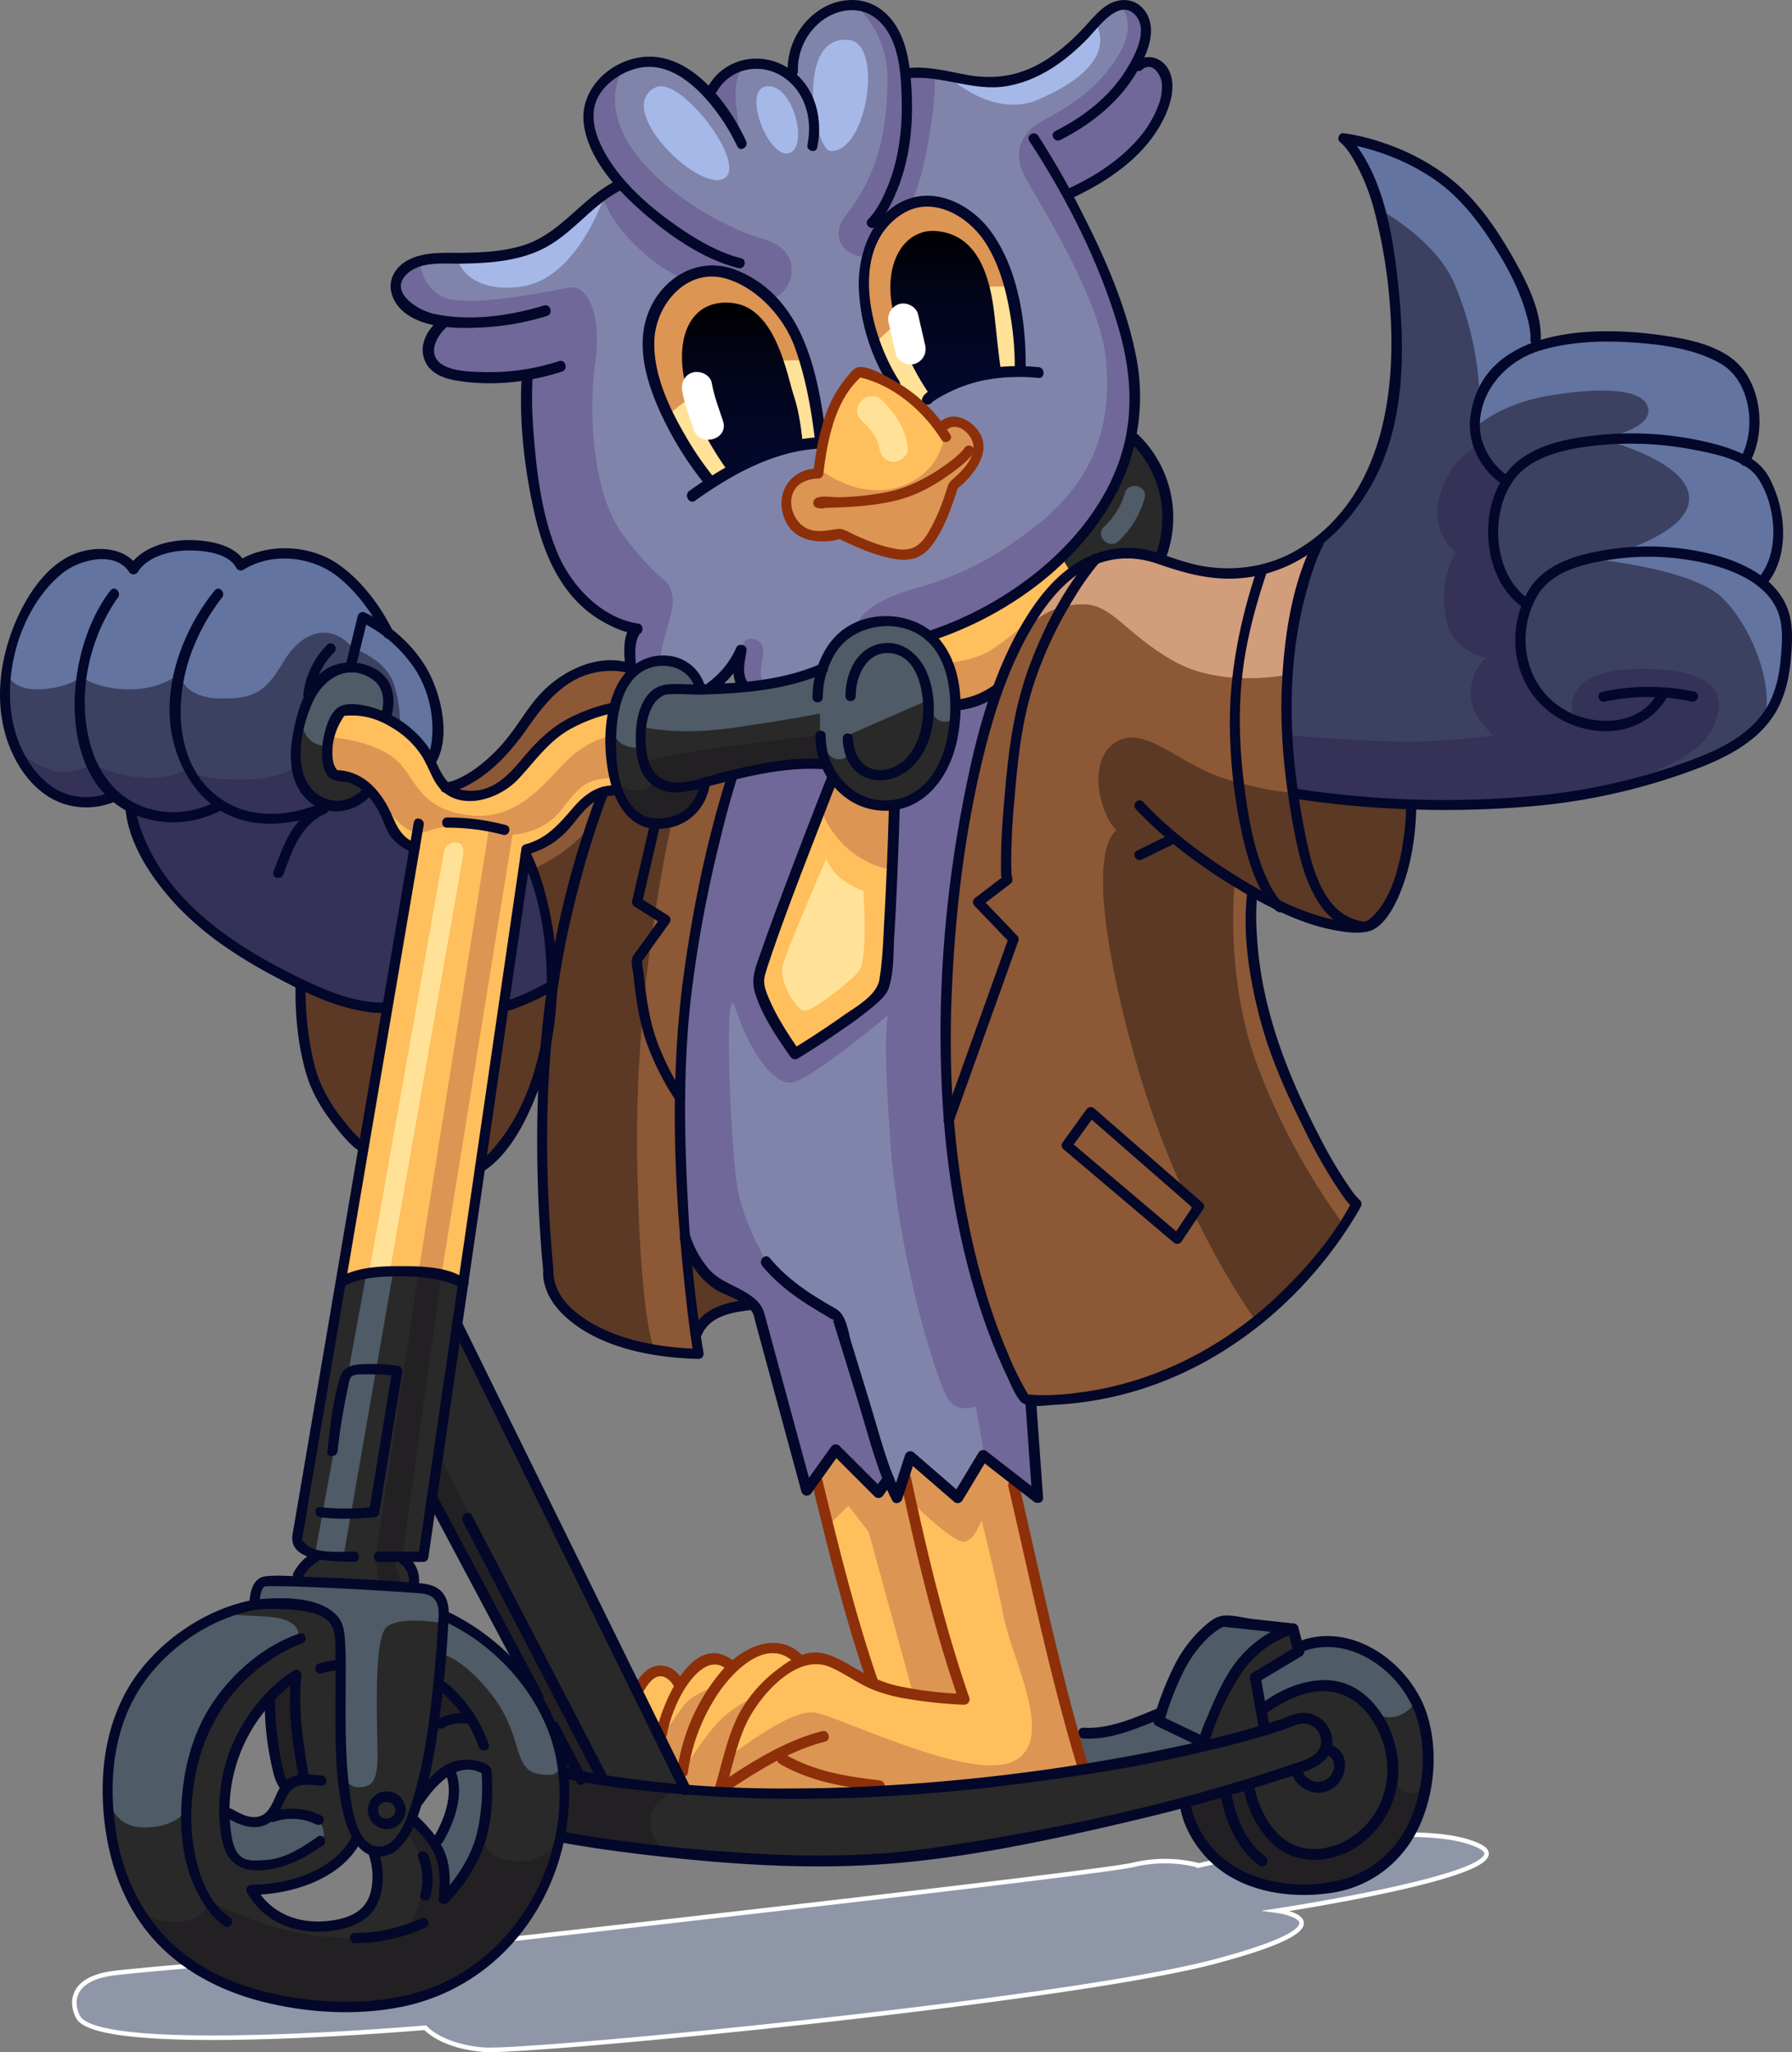 <svg xmlns="http://www.w3.org/2000/svg" xmlns:xlink="http://www.w3.org/1999/xlink" viewBox="0 0 790.14 904.61">
  <rect x="0" y="0" width="790.14" height="904.61" fill="#808080" stroke="none"/>
  <defs>
    <style>
      .cls-1 {
        fill: #8e96a8;
        stroke: #fff;
        stroke-miterlimit: 10;
        stroke-width: 2px;
      }

      .cls-2 {
        fill: #8084aa;
      }

      .cls-3 {
        fill: #ffbf5d;
      }

      .cls-4 {
        fill: #ffe297;
      }

      .cls-5 {
        fill: #292929;
      }

      .cls-6 {
        fill: #8c5836;
      }

      .cls-7 {
        fill: #3c4061;
      }

      .cls-8 {
        fill: #a5b8e8;
      }

      .cls-9 {
        fill: #706898;
      }

      .cls-10 {
        fill: #dd9553;
      }

      .cls-11 {
        fill: #62749f;
      }

      .cls-12 {
        fill: #343256;
      }

      .cls-13 {
        fill: #5b3925;
      }

      .cls-14 {
        fill: #d19d7b;
      }

      .cls-15 {
        fill: #4f5b66;
      }

      .cls-16 {
        fill: #232024;
      }

      .cls-17 {
        fill: url(#Безымянный_градиент_11);
      }

      .cls-18 {
        fill: url(#Безымянный_градиент_11-2);
      }

      .cls-19 {
        fill: #030729;
      }

      .cls-20 {
        fill: #8d2f08;
      }

      .cls-21 {
        fill: #fff;
      }
    </style>
    <linearGradient id="Безымянный_градиент_11" data-name="Безымянный градиент 11" x1="327.36" y1="208" x2="327.36" y2="133.4" gradientUnits="userSpaceOnUse">
      <stop offset="0" stop-color="#030729"/>
      <stop offset="0.3" stop-color="#030624"/>
      <stop offset="0.64" stop-color="#020417"/>
      <stop offset="0.99" stop-color="#000001"/>
      <stop offset="1"/>
    </linearGradient>
    <linearGradient id="Безымянный_градиент_11-2" x1="416.9" y1="173.16" x2="416.9" y2="101.79" xlink:href="#Безымянный_градиент_11"/>
  </defs>
  <g id="Слой_2" data-name="Слой 2">
    <g id="Слой_7" data-name="Слой 7">
      <path class="cls-1" d="M34.51,889.24c9.7,17.13,153,4.6,153,4.6s6.91,8.17,25.76,9.7,256.8-21.45,322.16-38.81,27.66-22.47,27.66-22.47,112.19-17,89.28-28.45-86.06,0-86.06,0l-37.69,8.49a60.09,60.09,0,0,0-29.11-.21c-16.16,3.83-286.24,34.07-286.24,34.07s-144,11.12-163.45,13.68S31.46,883.86,34.51,889.24Z"/>
    </g>
    <g id="Слой_6" data-name="Слой 6">
      <path class="cls-2" d="M385.81,273.55s-15.44,5.75-20.23,14.35-7.16,9.34-7.16,9.34l-30,5.53-5.13-9.3-9.62,9.38-2.81-.08s-3.24-10.27-12.7-10.74a85.44,85.44,0,0,0-15.62.46l-9.26-43.25-29.89-76.89-4.21-29.56-46.2-7.46-12.78-19,29.62-2.83h24l39.46-34.1,1.44-12.79L264.12,42.06l8.17-10.69s17.95-7.6,23.1-2.44S312.3,41.28,312.3,41.28,327,26.11,334.71,28a56.81,56.81,0,0,1,14.84,6.37S352.83-2,377.41,2.43s21.18,39.63,21.18,39.63L412,31l32.17,11.07,28.25-14.84L483,9.93s12.91-13.79,17.54-4.09-9.86,36.22-9.86,36.22L466.34,85,490,141.25l3.55,39.5-17,44.66-43.07,31-33.7,18.66Z"/>
      <path class="cls-3" d="M383.65,224.08,361,208.56s1.83-21.71,7.36-30.36a87.7,87.7,0,0,1,11.34-14.29s13.55,7.2,20.22,12.32,14.93,13.05,14.93,13.05l3,9.6L400.47,224Z"/>
      <polygon class="cls-4" points="362 194.26 341.98 197.74 321.56 206.31 312.1 213.91 293.64 180.62 303.46 166.37 336.5 152.12 352.96 154.12 357.4 173.26 360.57 185.19 362 194.26"/>
      <polygon class="cls-4" points="415.21 173.13 407.14 179.02 394.56 169.55 389.31 155.84 385.97 144.94 415.21 130.29 443.05 124.22 447.96 151.89 447.96 165.9 432.79 167.14 415.21 173.13"/>
      <path class="cls-5" d="M468.08,245.62l3.18,7.69,15.93-9.71,24.23,2.92A32.8,32.8,0,0,0,515,228c-1.2-10.32-7.37-22.22-7.37-22.22l-9-12.29-7,20-12.38,19.86Z"/>
      <path class="cls-3" d="M423.87,302.77l-5.48-10.61-8.61-11.75s20.47-7.71,29.66-15,28.64-19.77,28.64-19.77l4,6.6-11,11.43L452,280.41Z"/>
      <path class="cls-6" d="M196.39,347.12s7.44,6.07,15.31,3.42,15.82-9.38,15.82-9.38l12.26-14,12-6.82,17.71-7.85,4.44-8.63,6.31-8.52L273,293.47H262.76l-9,3.53-9,5.77-7.47,7.64-8.76,13.68-7.9,10.65-13,8.08Z"/>
      <polygon class="cls-6" points="265.82 360.89 264.24 349.63 256.73 354.98 249.85 363.06 240.94 370.81 233.19 374.13 237.29 391.2 258.65 381.92 265.82 360.89"/>
      <path class="cls-6" d="M323.75,342.15l-11.67,2.15-5.66,10.3-12,8s-20,67.17-24.3,118.82,8.48,110.46,8.48,110.46l23.61,4.94H308L303,546.09l8.57-110.71Z"/>
      <path class="cls-7" d="M134.91,348.48l-26.36,2.73L21.23,344.9S5.3,336,3.8,320.3a92.36,92.36,0,0,1,1.6-28.14l63.75-8.54,76.69-11.57,25.39,13.58,11.62,28.87L180,324.09l-24.46,40.14Z"/>
      <polygon class="cls-5" points="161.86 347.12 154.51 353.5 144.25 354.44 138.42 349.63 131.75 342.15 130.28 331.37 132.46 318.85 146.07 320.3 145.06 338.01 150.76 342.82 158.85 345.16 161.86 347.12"/>
      <path class="cls-5" d="M296.32,345.92l-9.81,9.67-13.11-4.83s-6.34-13.26-5-21.94A106.92,106.92,0,0,1,273,311l35.75-1.63,104.42-14.67,6.51,9.08s2.29,20.3-3.7,30.92a81.75,81.75,0,0,1-11.85,16.47l-14.7,3.87-13.27-3.87-9.41-7.63L363,332.74,297.72,347.1Z"/>
      <path class="cls-3" d="M145.32,333.41s-1.81-8.61.75-13.11a42.38,42.38,0,0,1,5.86-7.85s24.48,3.09,29.23,11.64a96.38,96.38,0,0,0,10.39,15s5.08,12.71,15,11.68,21.29-7.62,26.6-16.32,15.6-14.15,15.6-14.15l22.14-8.41s-3.95,10-2.57,19.47,3.1,18.27,3.1,18.27a14.87,14.87,0,0,0-13.31,4c-5.86,5.84-11,14.55-17.21,17.2s-8.81,3.6-8.81,3.6l-27.9,191.44s-20.16-6.32-30.83-5.46-23.33,5.46-23.33,5.46l32.78-192.33s-4.72-4.81-9.13-10.46S167,352.54,164,349.23s-9.57-6.41-9.57-6.41l-6.78-1.07Z"/>
      <path class="cls-5" d="M204.23,565.85s-14.72-6.63-26.8-5.45a262.91,262.91,0,0,0-26.24,4.33L130.76,676.82l1.79,4.77,8.67,3.73-9.62,6.86-.84,3.53L116.46,697l-4.24,9.39-9.54,4.92-1.28,5.13L47.74,796.63s1.76,21.86,6.87,32.58,14.81,22.63,14.81,22.63l104,9.57-50.62-16-7.59-7.21L112.12,833,99,799.45l.41-18.67,11.38-22.19L126,740.28l2.1,45.78-7.79,14.84L167,816.22l-.55,19.42-7.72,9.17h43.76l-9.18-31.14-10.78-11.39,5-12.38,9.94-9.58h10.41l-4.25,43.3,25.95,12s15-16.68,17.16-25.58,2.21-28.49,2.21-28.49l-9.16-26.63L217.83,726.6l-21.09-14-2.65-8.22-5.57-3.85-6-.61v-7.75l-6-5.71,10.09-.21,3.79-26L236,738.57l36.39,75s65.28,14.81,157.29.55S542.13,788.9,542.13,788.9l28,36.77s56.78-16.6,58.9-33.7-1-40-9.35-49-27.09-14.57-27.09-14.57l-20.86-.77-1.6-8.68-13.62-2.41s-33.11,20.71-33.87,23.18-18.9,28.34-18.9,28.34L477.3,778.17l-174.54,9.69L213.91,609.12l-12.76-23.45Z"/>
      <polygon class="cls-5" points="160.89 805.38 149.11 820.3 137.28 827.67 120.29 832.26 105.74 833.84 96.55 816.23 153.75 793.78 159.61 805.38 160.89 805.38"/>
      <polygon class="cls-5" points="166.47 835.64 156.55 844.81 138.66 850.96 141.22 860.39 190.47 856.56 188.52 841.24 166.47 835.64"/>
      <path class="cls-3" d="M341.14,772.79l-25.27,5.38-14-2.69-11.46-13.11L281.91,744s5-4.35,8.51-5.62,7.14,1.36,7.14,1.36l1.37,2.7s8.49-9.7,12.6-10.28,10.28,1.81,10.28,1.81,11.26-7.77,16.91-7.34,13.09,4.49,13.09,4.49,7.91-1.25,12.2.45,20.71,9.79,20.71,9.79l-21.05-74.48,9-8.93,15.24,8.17,20.38-5.87L428.46,672l8.43-11.75,23.74,109.26-5.87,8.69L417,784.39Z"/>
      <path class="cls-2" d="M436.63,632.39l-15,27.29-21-15.45-3.86,10.42-7.44-2.85L322.71,546.86l-9.65-53.14,4.53-62.27,11.55,2.61L347,469.48,378.55,456l23.36-16.73s-1.28,60.38-.25,61.92,33.19,113.36,33.19,113.36Z"/>
      <path class="cls-6" d="M452,616.9s33.58.69,63.85-11.57,60.37-44.22,60.37-44.22l21.55-29.83s-27.5-42.77-37.27-73.21S552,395.2,552,395.2l22-35s-6.33-17.1-6.41-27.32,0-51.36,0-51.36l-65.17-15.15-25.45-6-19.61,8.39s-18.38,20.31-29,78.34S416.57,462.74,417,469.82s6.31,61.83,6.31,61.83l10.35,42.26,10.1,26.76Z"/>
      <path class="cls-3" d="M351.33,464s-17.41-25.82-16.95-30,16.95-50.35,16.95-50.35l14.33-32.45,26,30.51-2.3,53.66-8.17,6.85Z"/>
      <path class="cls-7" d="M575,336l-8.43-11.88s1.61-42.25,4.21-52.21,9.55-32.51,9.55-32.51,23.14-19,28.3-39.77,9.19-58.13,3-91.35,5.27-27.6,5.27-27.6l53.62,83.48,71.23,2.05,18.64,74L780,276s12,36.57-8.87,48.14-56.39,22.53-56.39,22.53l-111.17-2.74Z"/>
    </g>
    <g id="Слой_4" data-name="Слой 4">
      <path class="cls-8" d="M289.09,38.52c-18.67,9.19,18.1,45.7,29.84,40.34S300.13,33.09,289.09,38.52Z"/>
      <path class="cls-8" d="M338.85,38c11.42,0,17.87,27.82,8.68,29.6S326.42,38,338.85,38Z"/>
      <path class="cls-8" d="M374.67,17.68c14.67,2,7.85,48.92-8.25,48.92C358.68,66.6,350.32,14.36,374.67,17.68Z"/>
      <path class="cls-8" d="M201.49,113.88s3.57,15.61,28.08,12.51,36.51-38.85,36.51-38.85l-17.36,12.51L237,109l-19,4.11Z"/>
      <path class="cls-8" d="M418.07,33.63s19.59,18.93,39.76,10.25S489,24,483.87,11.71a61.83,61.83,0,0,0-19.8,15.51L450.34,34l-14.47,2.44Z"/>
      <path class="cls-9" d="M377,2.09a43.71,43.71,0,0,1,14.31,33.09c-.27,24.57-4.64,41.92-18.53,60-9.35,12.19,5.41,21.52,11.81,16.38s18-13.68,24-45.23C412,48,412,42.06,412.34,32.52c.08-2.33-9.33-.38-9.33-.38l-3.9-.13L392.67,13.7,388,7.47Z"/>
      <path class="cls-9" d="M275.15,29.84S265.06,43.11,277.06,63s40.71,37,59.6,42.38,13.25,24.2,2.87,26.53-37.19-4.68-54-18.92-19.41-25.48-19.41-25.48l8.43-6s-12.8-14.92-13.92-22.86a51,51,0,0,1,.9-16.43l9.95-8.61Z"/>
      <path class="cls-9" d="M328.89,28.93s-5.87,3.19-4.34,17.23,2.55,17.21,2.55,17.21L312.3,41.28l8.29-9.3,8.3-4.63"/>
      <path class="cls-9" d="M185.17,115.16s.74,15.84,16.32,17.22,41-4.1,49.53-5.58,14.29,13.22,11.49,32.43-2.3,56.74,12.25,76.65,17.94,18.89,14.33,26.3-8.17,17.1-8.17,17.1-20.88-10.14-26.49-17.4-15.16-18.34-19-50.77-3.22-44.81-3.22-44.81-27,2.43-35.76-2.17-7.37-12.54-7.37-12.54l5.86-8.8s-12.17-2.22-15.85-7.59a48.84,48.84,0,0,1-5.38-10.13l4.28-8.25Z"/>
      <path class="cls-9" d="M291.87,291.19s-1.79.86,1-9.61S298,266,295.7,259.88s-4.09-2-20.94-24,4.87,42.76,4.87,42.76l-1.78,8,.49,9.35Z"/>
      <path class="cls-9" d="M326.81,286.62s.8-7.08,6.68-4.53,1.38,10.08,2,14.91,2,4.62,2,4.62l-9.11,1.15L326,298Z"/>
      <path class="cls-9" d="M493.55,2.09s8.41,7.07,0,21.62S471.61,47,460.38,52.86s-12.42,14.25-10,21.66,34.8,54.27,37.36,84.71-6.44,53.86-32.53,73.84c-16.72,12.81-32.41,20.94-49.94,25.79-28.43,7.86-27.52,17.75-27.52,17.75l14.5-3.71L412,280.41s46.63-23.62,58-36.81,26.12-30.44,28.93-59.55-11-63.57-20.68-82.72-2.55-18.64-2.55-18.64,27.15-14.33,32.66-26.52A63.08,63.08,0,0,0,514,33.66l-3.09-4.73-5.74-1.71-4.64,1.71,4.64-13.39-1-7.23L499,2.8Z"/>
      <path class="cls-4" d="M379.84,185.3c3.15,3,7.32,7.56,7.84,11.95.4,3.39,2.62,6.32,6.32,6.32,3.1,0,6.71-2.91,6.31-6.32-1-8.11-5.68-15.31-11.54-20.88s-14.84,3.32-8.93,8.93Z"/>
      <path class="cls-10" d="M362.42,207.55s16.8,13.35,35.2,6.7,18.82-23.34,18.82-23.34l1.64-4.49,7.9,1.19,5.22,7-1.74,9.08L420.29,214s-6.36,25.24-17.38,30.17-31.37-8.38-31.37-8.38-21.44,2-23.63-8.27S349,211.84,349,211.84l12-4.39Z"/>
      <path class="cls-10" d="M353,158.87a67.19,67.19,0,0,0-31.4,6.43,117.08,117.08,0,0,0-27.92,18.51s-21-41.41,1.88-56.62,37.8,0,37.8,0L348.69,144Z"/>
      <path class="cls-10" d="M386.85,150.35s14-14.55,28.85-19.92,30.17-4,30.17-4-5-21.94-14.77-29.76-18.92-9.73-27.63-6.22-18.58,15.88-18.58,15.88-5.21,19.09-3.42,26.09S386.85,150.35,386.85,150.35Z"/>
      <path class="cls-10" d="M269.4,324.94s-5.36-.72-15.57,6.94S231.56,362,207.59,359.45s-23.91-17.36-33.87-25.27-27.88-9.24-27.88-9.24v12.81l.58,2.7,17,6.67s10.22,15.42,16.85,18.74,8.43-1.2,18.9-1.63c4.16-.18,16.34,1.63,16.34,1.63l-30.9,194.53,10,1.78L226,367.88s13.27-.05,21.7-11.13,11.23-12.94,21.7-13.93C269.59,333.2,269.4,324.94,269.4,324.94Z"/>
      <path class="cls-4" d="M200.34,371.45c4.08-.31,4.21,3.32,3.83,5.75s-32.3,183.19-32.3,183.19l-9.14.86s32.5-182.52,33-185.71A4.72,4.72,0,0,1,200.34,371.45Z"/>
      <path class="cls-11" d="M2.89,297s2.51,7.43,14.77,6.86,18.2-5.38,18.2-5.38,7.63,5.51,21.65,5.41S79,297,79,297s1.42,10.62,18,10.88,20.43-3.76,28.34-16.69,20.54-17.15,30.38-5.33A142.53,142.53,0,0,0,160,272.05l11,6.53s-16.49-33-36.87-33.74-26.68,3.73-26.68,3.73a38.35,38.35,0,0,0-24-8.18c-14.13.34-24.51,10.55-24.51,10.55S51.29,243,43.7,244.29s-18.23,7.19-18.23,7.19L14.85,261.84,7.29,279.28Z"/>
      <path class="cls-11" d="M157.7,286.62s12.77,4.66,16,15.13a55.63,55.63,0,0,1,2.65,18.64l11.68,11.94h3.32s3.23-16.12-1.88-29.48-14.45-19-14.45-19l-14.76-9.74Z"/>
      <path class="cls-12" d="M7.22,330.43s11.71,10.39,20.9,9.88,12.4-3.47,12.4-3.47,11.53,6,24.84,6S81.74,339,81.74,339s3.06,4.51,24,4.68,24.54-6.64,24.54-6.64l5,11.91,10.56,6.42,11.24-2.47,5.26-4.45,7.94,10.75,3.44,9.93,9.13,4.59-12.28,71.81s-19.77,0-45.9-15.71a358.62,358.62,0,0,1-45.95-33.14L65.36,378.3l-7.85-21.55-5.64-5.21-6.38-.26s-5.46,4.66-17.79.54-17.27-15.36-17.27-15.36Z"/>
      <path class="cls-12" d="M241.81,435.38l-19.39,8.17,9.41-67s7.91,26.14,10,33.51,1.51,25.35,1.51,25.35Z"/>
      <path class="cls-13" d="M132.56,434.24s-1.39,29.81,6.24,43.26,20.58,27.8,20.58,27.8l11.44-61.18s-4.82,1.21-16.31-1.9A155.24,155.24,0,0,1,132.56,434.24Z"/>
      <path class="cls-13" d="M222.42,443.55l-8.71,69.57s16.86-19.08,20.95-32.05,6.65-24.85,6.65-24.85l2-22.16Z"/>
      <path class="cls-13" d="M245.76,421.66,234.65,383.3s15.54-6.6,24-17.44C253.05,385.16,245.76,421.66,245.76,421.66Z"/>
      <path class="cls-13" d="M296.32,362.18s-16.45,69-15.4,146.64c1,71,7.12,84.51,7.12,84.51s-22-1.43-36.13-13.61S241.81,554,241.81,554l-2.67-76.6,4-36.76,5.54-32.85,16.54-56.44,7.72-2.13s2.35,7.93,5.3,10.48,10.35,2.89,10.35,2.89Z"/>
      <path class="cls-13" d="M330.52,575.15l-14.89,3.68L307,588l-3.9-39.6s3.35,11.6,9.58,14.74,14.13,8.25,14.13,8.25l5.21,3.78Z"/>
      <path class="cls-13" d="M553.31,581.57s-34.21-46.46-53.79-118.46-13.1-92.93-7.23-97c-7.4-7.4-13.27-31-.25-39s27.83,10.29,49.53,16.59,28.58,5.52,28.58,5.52l52.1,5.85s0,50.08-20.42,52.37S552.12,393,552.12,393l-7.65-4.59s-4.76,41.95,10,81.46a295.38,295.38,0,0,0,36.93,68.61l-9.7,17.88Z"/>
      <path class="cls-14" d="M567.73,297.44s-29.22,6.17-50.67-6.25-26.6-24.8-39.57-24.8c-20.18,0-27.78,15.15-27.78,15.15l13.55-20.42,18.68-13.3L502.42,244l19.24,7.05h34.93l23.76-11.72L573,263.65,567.83,296Z"/>
      <path class="cls-15" d="M270.15,320.3s-.17,9.28,10.77,9.28a48.26,48.26,0,0,0,2-9.28s14.44,4.15,39.77.59,38.86-6.39,38.86-6.39v12.62s3.88,8.32,8.94,7.57,3.68-5,3.68-5l-.36-5.56,35.35-15.45s1.13,9.71,7.78,9.45,3.33-9.45,3.33-9.45-2.55-36.25-28.08-35.74S362.37,296,362.37,296s-19.24,6.72-34,6.8-20.68.08-20.68.08-5.36-12.16-13.79-11.61-15.71,5.92-15.71,5.92l-5.11,8Z"/>
      <path class="cls-16" d="M360.55,324.09s-43.41,5-56.94,7.53-19.84,4.28-19.84,4.28l4.66,7.81s-1.09,4.78-7.51,4.77a13.22,13.22,0,0,1-10-4.77s6.82,20.1,19.5,19.33,16-8.44,16-8.44l3.83-9.19,25.53-6.32,27-2.36Z"/>
      <path class="cls-15" d="M132.9,317.15s.07,11.67,11.35,11.67a73.84,73.84,0,0,1,7.39-16.93L170.82,317s2-17.75-9.42-20-17.15.34-17.15.34l-9.9,15.11Z"/>
      <path class="cls-4" d="M364.36,378.6S346.25,419.71,345,426.35s6.11,19,9.7,19.21,19.92-12.57,24-17.42,2-35.49,2-35.49a31.09,31.09,0,0,1-9.19-4.85A21.58,21.58,0,0,1,364.36,378.6Z"/>
      <path class="cls-10" d="M362.77,358.69S367,370,377.4,376.9c9.19,6,14.17,6,14.17,6l2.77-27s-7.58.27-13.11-2.38-14.45-11.84-14.45-11.84Z"/>
      <polygon class="cls-10" points="366.48 671.2 374.08 663.79 383.02 675.28 402.63 746.85 425.14 749.07 407.25 686.47 398.87 649.77 394.76 659.46 391.7 649.77 386.59 656.65 368.46 639.03 360.29 653.07 366.48 671.2"/>
      <path class="cls-10" d="M321.81,774.28s26.48-21.16,37.46-19.36,68.85,30.66,87.66,21.47-.59-44.42-4.42-63.83-9.71-42.38-9.71-42.38-3.06,8.93-7.66,9.44S404,664.05,404,664.05l-5.08-14.28,2.48-7.68,20.94,18.13,11.89-18.13,12.75,11,30.81,126.57-48.66,6.64-44,1.68-67.65.94H302.24L301,780.78s8.76-14.24,15.4-21.32a48.43,48.43,0,0,1,14.3-10.39Z"/>
      <path class="cls-10" d="M313.83,744s-9.1,3.06-12.85,8.42-9.29,13-9.29,13L301,780.78l4-16.55Z"/>
      <path class="cls-9" d="M457.36,657.92l-23.18-15.83L430.25,620s-7.39,3-11.86-2.78S396.72,558,392.72,504.9s-1-57.53-1-57.53S359.78,474.26,349.91,477s-21.54-19.13-25.19-31.42c-5.94-20-2.72,54.91,0,75.33s17,41.27,17,41.27l27.91,19.4,22.69,70.23-5.75,4.85L368.46,639,355.7,656.9l-23.65-83.23s-15.36-3.39-19.34-10.55S301,542.69,301,542.69s-2.78-76,0-94.64,21.73-105.72,21.73-105.72L353,337.07h11.49l2.3,6.64L334.38,431l6,17.36,10.21,16.17L388.42,437s2.24-15.27,3.15-24.9S394.34,356,394.34,356s18.38-9.89,21.36-17.71,7.06-27.57,7.06-27.57l15.52-5.77-4.87,20S414.57,396,417,464.56s11.64,91.75,11.64,91.75L442,596.82l10,20.08,3.74.29Z"/>
      <path class="cls-12" d="M567.59,324.09s39.68,3.45,59.43,2.77,31.43-2.77,31.43-2.77-10-8.47-10-18.06c0-12,7.15-15.94,7.15-15.94s-15.32-2.72-18-17.36C634.16,254.38,642,243.6,642,243.6a22.81,22.81,0,0,1-7.83-21.25,35.16,35.16,0,0,1,16.1-25.19l9.29,11,3.2,4s-6.49,21.64-3.43,31.07a95.48,95.48,0,0,0,9.07,18.83l3.55,4.34s-7.13,19.28,5.12,35.62,17.24,15.45,17.24,15.45-10.44-22.94,30.75-22.6,32.81,19.34,30.64,24.85c-7.81,19.83-55.43,32.51-99.71,34.64s-85.84-5.12-85.84-5.12Z"/>
      <path class="cls-11" d="M608,92.13s24.43,13.11,32.94,32.18a141.33,141.33,0,0,1,11.24,46.39l-1.91,18s10.38-10.54,32.89-14.31c21.78-3.65,42.23-3.5,43.58,5.91s-21.11,13.12-21.11,13.12,39.48,9.56,39.14,26.59-41.53,26.55-41.53,26.55,42.9,4.08,56.17,17,23.13,39.42,18.38,53.92c18.39-23.28,8.82-46.73,8.82-46.73l-.52-1.56L775,255.48l5.22-4.39s7.61-16.07,2-29.16-12.84-18.77-12.84-18.77,6.7-15.55,3.26-25.11-10.94-18.57-10.94-18.57l-15.13-6.43-21.46-4.69H702.25l-26.55,3.86.91-7.64a111.41,111.41,0,0,0-21.06-44.84c-17-21.39-35.67-30.33-35.67-30.33L594,61.25l8.84,16.08Z"/>
      <path class="cls-10" d="M418.39,292.16s11.35-1,18.5-5.54A112.3,112.3,0,0,0,450.7,276l-6.41,13.29-6,15.68-11,4.11h-4.47Z"/>
      <path class="cls-15" d="M496,217.34a33.06,33.06,0,0,1-9.16,14.85c-4.24,4,2.14,10.32,6.37,6.36a42.28,42.28,0,0,0,11.47-18.82c1.69-5.55-7-7.93-8.68-2.39Z"/>
      <polygon class="cls-15" points="161.4 562.17 138.9 685.11 151.44 686.26 173.4 560.39 161.4 562.17"/>
      <path class="cls-15" d="M131.36,722.26s3.33-8.8-14.64-9.7S95,711.28,95,711.28s-36.57,19.16-42,45.21S47.51,791,47.51,791s1,14.29,15.59,14.55S82.05,798,82.05,798s1-32.36,13-45.38a329.54,329.54,0,0,1,25.27-24.32Z"/>
      <path class="cls-15" d="M151,780.32s.95,7.52,7.21,7.54,8.23-3.55,8.26-14-2.13-51.58,4.06-56.68,24.75-1.66,24.75-1.66l-1.19-8L189,700.56,116.46,697l-1.23.7-3,8.69,24.67,3.14,8.16,1.78,4.56,9.07.57,28.72Z"/>
      <path class="cls-15" d="M242.08,782.39c-10.23,0-11.74-4-14.81-14.31s-7.15-18.22-16.34-27.8-15.28-10.87-15.28-10.87l0-17.61s30.06,21.59,35.59,28.48,10.64,17.09,10.64,17.09l4.58,18.11S248.46,782.39,242.08,782.39Z"/>
      <path class="cls-15" d="M213.91,780l-7.8-1.84-7.48,1.51s1.73,12.4.46,17-5.76,15.25-5.76,15.25l2.32,10.42,1.09,13.34S207.3,822,209,818.22s4.92-15,4.92-15Z"/>
      <path class="cls-15" d="M140.54,802.28s4.57,6.82.68,9.34S126.56,819,126.56,819l-17.24,3.06-7.44-5.87-2.52-11V798l7.51,4.25,8.57,1.81,5.63-4.64H129Z"/>
      <path class="cls-16" d="M130.42,738.57s-1.57,19,0,25.66,2.13,20.09,2.13,20.09l-7.5,2.91-4-19.15L119,748.3Z"/>
      <path class="cls-16" d="M178.44,807.64s8.22,6.51,8.23,19.29a43,43,0,0,1-6.68,22.4,22.39,22.39,0,0,0,15.66-12.17c5.32-10.73-2.32-20.94-2.32-20.94l-8.7-10.72-2.08-2.25Z"/>
      <polyline class="cls-16" points="208.14 758.39 197.2 758.39 193.33 761.19 194.09 743.97 200.16 749.07 208.96 759.82"/>
      <path class="cls-16" d="M62.59,841.75s3.07,6.13,16.34,5.36,12.27-10,12.27-10,29.86,18,65.35,17.16,28.59-6.72,28.59-6.72,19.66-16.4,25-29.38c1.53-3.79,3.11-12.84,3.11-12.84s-3.62,13.14,12.21,14.92,21.24-10.24,21.24-10.24-14.61,70-79.71,73.85-94-26.77-94-26.77Z"/>
      <polygon class="cls-16" points="190.47 660.22 233.66 743.5 245.74 764.23 248.94 781.57 265.82 784.32 193.33 640.62 190.47 660.22"/>
      <polygon class="cls-16" points="184.63 560.39 165.49 687.12 167.02 697.67 177.43 699.56 173.4 687.12 177.43 686.26 194.67 562.17 184.63 560.39"/>
      <path class="cls-16" d="M302.24,788.9s-.47.07-1.26.24c-3.7.81-14.26,4-14.22,14.11.06,12.24,12.17,14.35,12.17,14.35l-50-7.55V781.57Z"/>
      <path class="cls-15" d="M473.23,764l4.85,16.78,52.16-10.93s8.24-21.39,11.28-26.89,16.9-19.47,16.9-19.47l9.05-5.78-28.62-3.11s-15,9.11-18.5,16.94-9.42,23.38-9.42,23.38a34,34,0,0,1-14.3,6.49C488,763.11,473.23,764,473.23,764Z"/>
      <path class="cls-15" d="M555.87,752.81l-2.38-13.36,18.28-11,1-1.85s20.18-4.78,32.94,4.94,18.63,18.64,18.63,18.64-7.46,11.36-18.41,4.74-15.11-12-15.11-12l-16,1.26-14,6.38Z"/>
      <path class="cls-16" d="M522.68,795.8l28.25-8.57s3.15,23.88,19.24,27.46,28,1.11,34.52-9.28,10.41-24,10.41-24,.36,9.27,6.64,9.16,7.33-6.64,7.33-6.64-6.08,45.59-45.13,48.54-52.7-18.09-52.7-18.09Z"/>
    </g>
    <g id="Слой_5" data-name="Слой 5">
      <path class="cls-17" d="M321.21,208s-13.38-17.55-18.43-36.18c-6.19-22.88,1.68-40.63,20.59-38.2S347,165.46,350.1,174.73,354,196.5,354,196.5L338.68,200Z"/>
      <path class="cls-18" d="M409.41,173.16s-12.16-16.75-16-37.78,6.25-34.44,19.06-33.55c18.63,1.31,24.23,19.88,26.13,38.12s2.55,22.16,2.55,22.16l-15.61,4Z"/>
    </g>
    <g id="Слой_3" data-name="Слой 3">
      <path class="cls-19" d="M377.3,306.86c0-8.72,4.7-19.9,15.2-18.94,11.67,1.08,14.69,15.77,14.57,25.17-.14,10.21-4.27,22.74-15.2,25.85-9.36,2.67-15.63-4.56-15.79-13.44-.06-2.89-4.56-2.9-4.5,0,.16,8.43,4.45,16.61,13.34,18.22s17-3.8,21.52-11c6.39-10.28,6.91-25.39,2.2-36.41-3.38-7.9-10.85-14.16-19.86-12.67-11.07,1.83-16,13.08-16,23.24,0,2.89,4.51,2.9,4.5,0Z"/>
      <path class="cls-19" d="M362.8,307.37a37.52,37.52,0,0,1,6.05-20.26c7.95-11.79,26.22-14.65,37.74-6.38,11,7.87,13.13,23.46,12.25,36-1,14.18-6.63,30.8-21.78,35.16-17.62,5.08-33.15-10.24-33-27.63,0-2.9-4.48-2.9-4.5,0-.16,16.72,12.22,32.34,29.37,33.09,18.36.8,29.75-14.78,33.1-31.16,2.94-14.38,2.24-32-7.39-43.88-10-12.38-30.35-14.18-43-4.65-8.85,6.69-13.38,18.84-13.4,29.75,0,2.9,4.49,2.9,4.5,0Z"/>
      <path class="cls-19" d="M361.64,292.71c-17.21,7.57-37.51,8.76-56.22,9-7.69.09-15-1.85-20.2,5.13-4.68,6.28-5.27,15.46-4.72,23,.48,6.64,2.64,13.68,8.71,17.25,6.6,3.89,13.65,2,20.49.21,17.29-4.46,35-9.34,53.07-8.26,2.9.18,2.89-4.33,0-4.5-14.68-.88-29.06,2.23-43.23,5.66-6.87,1.66-14.9,5.18-22.18,4.7-6-.39-9.95-4.22-11.53-9.94-2-7.33-1.83-18.42,2.66-24.94,1.33-1.94,4.07-3.79,5.42-3.91,5.08-.48,10.48.19,15.59.06,18.3-.48,37.44-2.05,54.41-9.51,2.64-1.17.36-5.05-2.27-3.89Z"/>
      <path class="cls-19" d="M310.63,301.92a18.56,18.56,0,0,0-15.34-12.79c-10.8-1.34-19.76,5-24,14.63-5.45,12.26-5.39,28.06-2.16,40.88,2.3,9.14,7.83,19.21,18.13,20.5,13.38,1.67,24.47-7.33,25.85-20.51.29-2.88-4.21-2.86-4.5,0-.76,7.23-4.89,12.9-11.92,15.12-4.49,1.42-9.73,1.71-13.86-.84-10.85-6.7-11.56-24.35-11.09-35.48.45-10.71,3.29-25.14,14.93-29.05,7.69-2.58,17.18.45,19.66,8.74.83,2.76,5.18,1.59,4.34-1.2Z"/>
      <path class="cls-19" d="M270.33,309.72a73.89,73.89,0,0,0-17.58,5.93C243.2,320.17,236.48,327,229.82,335c-6.83,8.24-14.25,15.21-25.88,13.25-9.29-1.56-10.82-12.93-15.6-19.55A46.73,46.73,0,0,0,163,311.53c-3.72-.95-10.09-2.08-13.67.2-4.59,2.92-6.65,11.91-7.15,16.74-.44,4.31-.47,13,4.56,15.22,2.22,1,5.12.57,7.5,1.45,6.24,2.3,10.28,7.72,13.25,13.46,1.8,3.49,2.73,7.56,5.24,10.65a22.12,22.12,0,0,0,9.53,6.67c2.75.93,3.93-3.41,1.19-4.34-8-2.69-9.13-10-12.71-16.44-4-7.18-9.74-13.32-18-15.12a17.54,17.54,0,0,0-3.39-.49c-1.75,0-1.07-.46-.33.26-2.13-2.07-2.46-5.13-2.46-8a27.38,27.38,0,0,1,3.95-14.19,12.57,12.57,0,0,1,1.51-2.24c-.87.91-.84.21.28.14,7.64-.55,13.89,1.15,20.56,5.26A39.65,39.65,0,0,1,186,333.23c2.13,3.4,3.52,7.15,5.42,10.66,7.93,14.71,27.46,9.74,37.06-.42,7.65-8.1,13.42-16.94,23.52-22.38a68.64,68.64,0,0,1,19.56-7c2.84-.53,1.63-4.87-1.2-4.34Z"/>
      <path class="cls-19" d="M223,363.69a99.83,99.83,0,0,0-25.86-3.33c-2.9,0-2.9,4.5,0,4.5A95.57,95.57,0,0,1,221.82,368c2.8.74,4-3.6,1.19-4.33Z"/>
      <path class="cls-19" d="M182.46,362.44l-6.18,36.28L161.7,484.3,145,582.53l-12.88,75.59L129,676.33c-1.72,10,11.24,11.44,18.58,11.86,2.82.17,5.66.27,8.49.32s2.9-4.45,0-4.5c-6.17-.1-16.74,1.17-21.42-3.49-.6-.6-1.16-1.94-1.82-2.37,1.4.91,0,2.08.14,1.53,0-.1,0-.2.05-.3.1-.52.16-1.06.27-1.59,1.19-5.68,2-11.48,2.93-17.2l12.33-72.32,30.88-181.2,7.4-43.43c.49-2.84-3.85-4.05-4.34-1.2Z"/>
      <path class="cls-19" d="M167,688.51h19.66a2.27,2.27,0,0,0,2.17-1.65l15.42-105.8,24.41-167.45L234.3,375l-1.57,1.57a36.48,36.48,0,0,0,17.83-10.92c5.51-6.09,10.32-14.75,19.59-14.92,2.89-.05,2.9-4.55,0-4.5-7.27.13-12.73,4.39-17.31,9.68-6.3,7.28-11.54,13.67-21.3,16.32a2.22,2.22,0,0,0-1.58,1.57l-15.42,105.8L190.13,647.07l-5.62,38.6,2.17-1.66H167c-2.9,0-2.9,4.5,0,4.5Z"/>
      <path class="cls-19" d="M205.82,564.26c-7.59-6.1-20.81-6.12-29.87-6.12-7.16,0-14.87.33-21.68,2.81-1.93.71-4.45,1.64-5.8,3.31-1.8,2.24,1.37,5.44,3.19,3.19.93-1.17,3-1.88,4.5-2.4,6.29-2.14,13.22-2.41,19.79-2.41,7,0,14.15.43,20.88,2.41a30.2,30.2,0,0,1,4.72,1.8c.32.16,2,1.32,1.09.6,2.23,1.79,5.44-1.37,3.18-3.19Z"/>
      <path class="cls-19" d="M148.84,639.8a260.58,260.58,0,0,1,4.53-27.92c.3-1.31.53-4,1.54-5,1.39-1.34,4.92-1,6.76-1.07a100.3,100.3,0,0,1,13.52.77L173,603.71,162.8,666l2.17-1.66c-7.84.66-15.92,1-23.74,0-2.86-.36-2.84,4.14,0,4.5,7.83,1,15.9.66,23.74,0a2.27,2.27,0,0,0,2.17-1.65l10.22-62.3a2.3,2.3,0,0,0-2.17-2.84,84.58,84.58,0,0,0-16-.67c-5,.38-7.92,1.49-9.43,6.38-3.15,10.23-4.13,21.43-5.44,32-.35,2.86,4.15,2.84,4.5,0Z"/>
      <path class="cls-19" d="M137.77,684.53a22.12,22.12,0,0,0-8.35,8.81c-1.34,2.57,2.54,4.85,3.88,2.27a17.77,17.77,0,0,1,6.74-7.2c2.49-1.48.22-5.37-2.27-3.88Z"/>
      <path class="cls-19" d="M176.29,689.06a9.15,9.15,0,0,1,4,8.18c-.13,2.89,4.37,2.89,4.5,0a13.77,13.77,0,0,0-6.21-12.07c-2.4-1.62-4.66,2.28-2.27,3.89Z"/>
      <path class="cls-19" d="M114.37,707.45c.13-1.93.43-7,2.3-8.08a17.55,17.55,0,0,1,3.67-.15c5.87-.05,11.76.21,17.63.45,14.37.58,28.75,1.33,43.09,2.4,5.51.41,11.15,0,12.21,6.93.37,2.51,0,5.33-.18,7.85-.63,11-1.54,22.07-2.82,33.06-1.65,14.09-3.77,28.31-7.82,41.93-2,6.59-6,21.8-15,22.13-10.37.39-12.44-18-13.36-25-1.93-14.68-1.72-29.62-1.67-44.4,0-6.75.16-13.53-.24-20.27-.27-4.39-.56-8.92-3.77-12.27-8.27-8.66-25.36-8-36.32-6.86-2.85.29-2.88,4.79,0,4.5a91.21,91.21,0,0,1,14.69-.21c6.21.4,17.42,1.28,20,8.31,1.51,4.1,1.05,9.36,1.11,13.63.1,7,0,14,0,21,0,15.51-.11,31.6,3.46,46.79,2,8.36,6.77,20.8,17.6,19.06,9.93-1.59,14.4-14.66,17-22.82,4.56-14.11,6.75-29,8.52-43.69C196,739.91,197,728,197.63,716c.17-3.05.52-6.15-.23-9.15-1.57-6.38-6.12-8.37-12-8.9-16.41-1.48-32.92-2.2-49.38-2.83-6.14-.23-12.61-.91-18.75-.29s-7.06,7.6-7.39,12.65C109.68,710.35,114.18,710.33,114.37,707.45Z"/>
      <path class="cls-19" d="M174.34,798c-.26,4.89-7.63,4.93-7.63,0s7.37-4.89,7.63,0c.16,2.88,4.66,2.9,4.5,0a8.32,8.32,0,1,0-8.64,8.3c4.83.19,8.39-3.66,8.64-8.3C179,795.14,174.5,795.14,174.34,798Z"/>
      <path class="cls-19" d="M111.53,705.29C91.74,709,72.45,721.8,60.65,737.83c-12,16.28-16.18,36.56-15.28,56.49,1,21.57,7.21,43,21.52,59.6,12.52,14.49,30,23.62,48.39,28.34,19.86,5.1,42.16,6.46,62.29,2.28,44.12-9.15,72.67-49,73.41-93.1.57-34.23-21-64-50.71-79.57-.66-.34-1.32-.69-2-1-2.61-1.2-4.9,2.67-2.27,3.89,23.3,10.78,43.31,33.34,48.82,58.52,9.08,41.5-14.52,87.62-54.32,102.81-19.15,7.31-40.77,7.54-60.85,4.5-18.27-2.77-36.52-9.15-50.81-21.19-15.19-12.8-24.08-30.78-27.42-50.18-3.5-20.27-2.24-42.38,7.76-60.72,10.6-19.44,31.59-34.79,53.53-38.88,2.84-.53,1.64-4.86-1.19-4.33Z"/>
      <path class="cls-19" d="M132,720.09c-15.66,5.29-29.77,17.61-38.68,31.25-9.1,13.93-12.94,30.49-13.43,47-.37,12.85,1.65,26.17,8,37.53,2.72,4.89,6.41,10.07,11.18,13.21,2.42,1.6,4.68-2.3,2.27-3.89-12-7.9-16.52-27.29-16.92-41.09-.83-28.38,10-55.55,33.91-71.76a63.5,63.5,0,0,1,14.9-7.89c2.73-.92,1.56-5.27-1.2-4.34Z"/>
      <path class="cls-19" d="M141.82,737.67a40.42,40.42,0,0,1,7.07-1.41,2.32,2.32,0,0,0,2.25-2.25,2.26,2.26,0,0,0-2.25-2.25,47.33,47.33,0,0,0-8.27,1.57c-2.78.8-1.6,5.14,1.2,4.34Z"/>
      <path class="cls-19" d="M215.45,768.88a61.85,61.85,0,0,0-18.58-27c-2.21-1.85-5.4,1.32-3.18,3.19a57.34,57.34,0,0,1,17.42,25c1,2.71,5.31,1.54,4.34-1.2Z"/>
      <path class="cls-19" d="M195.23,761.76a16.44,16.44,0,0,1,10.28-2c2.83.39,4.05-3.94,1.19-4.34A21.54,21.54,0,0,0,193,757.87c-2.54,1.4-.27,5.29,2.27,3.89Z"/>
      <path class="cls-19" d="M141.74,782.61c-7.11-.49-13.47-1.63-18,5-2.32,3.36-3.16,7.72-5.89,10.8-4.34,4.89-10.8,1.91-15.35-.88-2.48-1.52-4.74,2.37-2.27,3.88,6.41,3.94,14.94,6.54,20.8.18,2.59-2.81,3.66-6.57,5.46-9.85,3.52-6.36,9-5,15.25-4.59,2.89.19,2.88-4.31,0-4.5Z"/>
      <path class="cls-19" d="M141.68,800.34a28.94,28.94,0,0,0-22-1.61c-2.75.9-1.57,5.24,1.19,4.34a24.34,24.34,0,0,1,18.52,1.15c2.59,1.26,4.88-2.62,2.27-3.88Z"/>
      <path class="cls-19" d="M136,781.67c-1.27-6.82-2.31-13.7-3-20.59s-.9-16.25-.1-22.13c.25-1.8-1.46-3.68-3.3-2.54-12.09,7.43-21.81,20.12-27.28,33a73.12,73.12,0,0,0-4.77,39.74c1.57,10,6.47,15.7,16.77,15.33,10.54-.38,19.41-5,28-10.92,2.37-1.64.12-5.54-2.27-3.89-6.41,4.43-14.24,9.66-22.18,10.17-3,.19-6.64.7-9.53-.29-5.22-1.8-6.13-8.79-6.67-13.46a69.5,69.5,0,0,1,20.13-57.47,55.9,55.9,0,0,1,10.07-8.34l-3.31-2.54c-2,14.91.34,30.43,3.07,45.11.52,2.84,4.86,1.64,4.34-1.19Z"/>
      <path class="cls-19" d="M116.75,748.3a127.92,127.92,0,0,0,4,34c.66,2.51,4,11.67,7.78,6.4,1.68-2.36-2.22-4.61-3.88-2.27.46-.65,2.19-.56,2.19-.57s-1.23-3-1.28-3.1a92.51,92.51,0,0,1-3.11-16.5,129.73,129.73,0,0,1-1.17-17.94c0-2.9-4.45-2.9-4.5,0Z"/>
      <path class="cls-19" d="M186.58,794.92c5.56-8.21,15.93-19.72,26.79-12.65l-1.11-1.95a90.91,90.91,0,0,1-1.93,27.73c-2.51,10.2-8.81,20.14-16.27,27.52l3.84,1.59c.62-6.54.79-14.06-1.64-20.26s-7.39-11.66-12.12-16.21c-2.08-2-5.27,1.17-3.18,3.18,4.42,4.26,9.32,9.41,11.36,15.3,1.91,5.55,1.62,12.2,1.08,18-.19,2,2.55,2.87,3.84,1.59a69,69,0,0,0,16.07-25c3.56-9.84,4.07-21.2,3.55-31.58-.11-2.15-.24-3.25-2.21-4.39-3.92-2.25-9.94-2.55-14.17-1.36-7.55,2.11-13.57,10-17.79,16.18-1.63,2.4,2.27,4.66,3.89,2.27Z"/>
      <path class="cls-19" d="M184.36,818.82a25.62,25.62,0,0,1,1,16.22c-.75,2.8,3.59,4,4.34,1.2a29.82,29.82,0,0,0-1-18.62c-1-2.67-5.39-1.51-4.34,1.2Z"/>
      <path class="cls-19" d="M195.27,812c5-8.57,9.25-20.32,6-30.21-.89-2.74-5.24-1.57-4.33,1.19,2.84,8.7-1.15,19.24-5.57,26.75-1.48,2.5,2.41,4.77,3.88,2.27Z"/>
      <path class="cls-19" d="M155.12,809.73c-8,15.15-28.3,21-44.27,21.09a2.28,2.28,0,0,0-1.95,3.39c8.15,14.52,24.37,19.54,40.22,16.46,7.67-1.49,14.61-4.9,17.7-12.47,2.83-7,2.45-15.59-.19-22.57-1-2.69-5.36-1.52-4.34,1.19a28.85,28.85,0,0,1,1,17.82c-2.39,8.19-9.68,11-17.52,12-13.32,1.82-26.24-2.73-33-14.74l-1.94,3.38c17.5-.09,39.4-6.75,48.15-23.32,1.35-2.56-2.53-4.83-3.88-2.27Z"/>
      <path class="cls-19" d="M185.53,845.66a69.07,69.07,0,0,1-29,6.41c-2.9,0-2.9,4.51,0,4.5a74.7,74.7,0,0,0,31.25-7c2.63-1.22.34-5.1-2.27-3.89Z"/>
      <path class="cls-19" d="M172.05,317.13c2-5.24,2.13-11.95-.85-16.84-5.11-8.39-18.38-10.45-26.57-5.85-8.89,5-12.6,16.14-14.73,25.46-2.52,11-3.29,23.92,5.44,32.56,8.23,8.14,21.47,6.27,28.59-2.39,1.82-2.22-1.34-5.42-3.18-3.18-8.38,10.18-22.6,7-26.8-5.23-3.4-9.94-.2-23,4-32.34,4.65-10.3,15.64-17.32,26.4-9.78,5.26,3.69,5.49,10.86,3.32,16.4-1.06,2.7,3.29,3.86,4.34,1.19Z"/>
      <path class="cls-19" d="M143.11,353.14c-12.09,6.06-28.42,7.95-40.77,1.89-26.81-13.13-26.63-48.82-15.92-72.36a88.81,88.81,0,0,1,11.46-19.24c1.82-2.23-1.35-5.43-3.18-3.18-13,16-21.9,38.53-19.57,59.23,1.59,14.1,8.43,28.41,20.27,36.68,9.06,6.32,20.34,7.9,31.1,6.44A61.06,61.06,0,0,0,145.38,357c2.59-1.3.32-5.18-2.27-3.89Z"/>
      <path class="cls-19" d="M48.75,260.25C26.51,288.75,23.3,353.09,68,361.68a44.46,44.46,0,0,0,28.78-4.15c2.57-1.33.3-5.22-2.27-3.88a39.46,39.46,0,0,1-30.06,2.47c-12.16-4-20.41-14.18-24.1-26.17-4.68-15.2-3.63-31.89,1.56-46.81a81.35,81.35,0,0,1,6.76-14.65c.79-1.34,1.62-2.64,2.49-3.93.18-.26,1.51-2,.8-1.13,1.76-2.26-1.4-5.47-3.18-3.18Z"/>
      <path class="cls-19" d="M49.6,348.94a29.43,29.43,0,0,1-14.34,2.32c-12.9-1.14-21.83-11.83-26.57-23.08-10.16-24.07-1.59-59,18.88-75.53,7.51-6.08,23.1-9.91,29.33-.57a2.28,2.28,0,0,0,3.89,0c4.34-6.84,14.31-9.28,21.74-9.42,6.53-.13,18.09.83,21.69,7.72a2.27,2.27,0,0,0,3.08.8c12.61-7.93,30.45-6,41.79,3.15,8.47,6.8,15.36,16.33,20.2,26,1.29,2.59,5.18.31,3.89-2.27-5.59-11.21-13.94-22.4-24.32-29.52-12.29-8.44-31-9.35-43.83-1.28l3.08.81c-4.39-8.4-17.36-10.12-25.58-10-9.16.18-20.38,3.4-25.63,11.65h3.89c-5.95-8.92-19-9.13-28-5.52-12.61,5.07-21.09,18.51-26.15,30.48C.42,289.57-2.09,306.61,2,322.34c3.53,13.64,12.6,27.87,26.71,32.2a32.7,32.7,0,0,0,23.18-1.72c2.6-1.27.32-5.15-2.27-3.88Z"/>
      <path class="cls-19" d="M144.25,284.26a37,37,0,0,0-10.49,21.82c-.36,2.87,4.15,2.84,4.5,0a31.92,31.92,0,0,1,9.17-18.63c2-2.07-1.14-5.25-3.18-3.19Z"/>
      <path class="cls-19" d="M141.21,354.8c-12,5.24-16.4,18.05-20.61,29.47-1,2.72,3.34,3.89,4.34,1.19,3.83-10.38,7.6-22,18.55-26.77,2.64-1.15.36-5-2.28-3.89Z"/>
      <path class="cls-19" d="M156.68,294.9l5.44-22.25-3.3,1.34a60.41,60.41,0,0,1,24.8,21.88,49.57,49.57,0,0,1,7,27.75c-.17,3.55-.72,7.8-2.67,10.91-1.55,2.46,2.34,4.72,3.88,2.27,7.16-11.39,2.81-30.09-3-40.87-5.92-11-16.5-20.46-27.76-25.82a2.29,2.29,0,0,0-3.31,1.34l-5.44,22.25c-.69,2.81,3.65,4,4.34,1.2Z"/>
      <path class="cls-19" d="M55.26,355.59c1,16.22,12,32.21,22.69,43.6,13.21,14.11,29.85,24.45,46.9,33.28,10.84,5.62,22.46,11,34.58,13.16,3.63.63,8.46,1.53,12.07.17,2.68-1,1.52-5.36-1.2-4.34-2.1.8-5.29.45-7.91.11-10.41-1.37-20.54-5.76-29.9-10.29-27.38-13.25-55.83-31.65-68.4-60.61-2-4.62-4-10.39-4.33-15.08-.18-2.88-4.68-2.9-4.5,0Z"/>
      <path class="cls-19" d="M130.31,433.81c-.23,13.16,1,27,4.77,39.65,2.77,9.35,8,17.38,14.16,24.86,2.83,3.43,6,7.2,9.91,9.54,2.48,1.51,4.74-2.38,2.27-3.88-3.51-2.13-6.43-5.73-9-8.84-6.28-7.62-11.17-15.73-13.68-25.31a134.41,134.41,0,0,1-3.93-36c.05-2.9-4.45-2.9-4.5,0Z"/>
      <path class="cls-19" d="M229.88,377.65c7.7,15.58,10.77,34.4,11.18,51.56.6,25.45-5.21,54.47-21.59,74.76-2.53,3.14-5.47,6.55-8.91,8.7-2.45,1.53-.19,5.43,2.27,3.88,11.11-6.95,18.39-20.92,23.1-32.57,11.31-28,12.44-60,4.76-89a104.5,104.5,0,0,0-6.92-19.58c-1.28-2.59-5.17-.32-3.89,2.27Z"/>
      <path class="cls-19" d="M225.17,445.28a106,106,0,0,0,17.77-8c2.52-1.42.26-5.31-2.27-3.89A99.19,99.19,0,0,1,224,440.94c-2.73.94-1.56,5.28,1.19,4.34Z"/>
      <path class="cls-19" d="M526.69,530.66,517.16,545l3.53-.46L472,503.3l.35,2.73,10.57-14.63-3.54.45L527,533.39c2.18,1.89,5.37-1.28,3.18-3.19l-47.65-41.53a2.3,2.3,0,0,0-3.54.46l-10.56,14.63a2.23,2.23,0,0,0,.35,2.72l48.69,41.2a2.29,2.29,0,0,0,3.53-.45l9.54-14.3C532.19,530.51,528.29,528.26,526.69,530.66Z"/>
      <path class="cls-19" d="M503.56,378.84l14.64-7.14c2.6-1.28.32-5.16-2.28-3.89L501.29,375c-2.61,1.27-.33,5.15,2.27,3.88Z"/>
      <path class="cls-19" d="M579.46,238.23c-9.69,18.65-13.06,41.56-14.16,62.22-1.13,21.11,1,42.45,4.86,63.2,2.22,12,5,25.3,12.13,35.52a26.54,26.54,0,0,0,19.54,11.64l-.6-4.42c-3.1.63-8.8-.12-12.58-.89-13.15-2.66-25.46-8.67-36.95-15.4-17.11-10-34.06-22.07-47.69-36.61-2-2.12-5.16,1.07-3.18,3.18,14.69,15.68,33.24,28.73,51.86,39.2,11.34,6.37,23.63,12.05,36.54,14.31,4.22.74,8.92,1.42,13.19.55,2.69-.55,1.73-4.15-.59-4.42-19.44-2.22-24.09-26.88-27.07-42.47-6.57-34.46-8-70.66,1.73-104.67,1.8-6.31,3.81-12.82,6.85-18.66,1.34-2.57-2.55-4.85-3.88-2.28Z"/>
      <path class="cls-19" d="M620,355.08a115.54,115.54,0,0,1-3.78,27.82c-1.87,7-4.77,14.24-9.64,19.66-1.36,1.51-3.21,3.54-5.35,3.83-2.86.39-1.64,4.72,1.19,4.34,8.89-1.2,14.58-15.55,16.89-22.47,3.51-10.51,5-22.11,5.19-33.18,0-2.89-4.45-2.89-4.5,0Z"/>
      <path class="cls-19" d="M549.87,393.92c-2.07,18.37,1.13,38.11,5.86,55.79,4.43,16.58,11.48,32.21,19.1,47.54a226.63,226.63,0,0,0,15.43,27.23c1.83,2.68,3.76,5.71,6.23,7.88l-.35-2.72c-7.89,15.15-19.58,28.88-31.81,40.65-24.57,23.64-56,39.81-90,43.76a101.25,101.25,0,0,1-22.28.6l1.94,1.12a131.66,131.66,0,0,1-9.8-19.63c-8.09-19-13.71-39.15-17.68-59.43-6.29-32.12-8.2-65-6.91-97.68,1.38-35,5.42-70.34,13.66-104.4,5-20.54,11.55-41.27,22.61-59.42,5.95-9.76,13.61-19.52,24-24.87,9.72-5,20.32-5.39,30.52-1.82,10.74,3.75,21.29,6.79,32.77,6.55,27.33-.57,49.08-18.85,61.93-42,13.72-24.67,14.48-55.44,11.87-82.87-2.07-21.78-5.52-47.64-18.69-65.84a24.9,24.9,0,0,0-4.35-5l-1.59,3.84c-.35-.05.07-.11.49.07a15.93,15.93,0,0,0,3,.55c3.11.62,6.18,1.41,9.22,2.32a97.45,97.45,0,0,1,27.61,13.07c11.73,8.13,20.26,19.66,27.68,31.7,5.32,8.65,10,17.88,12.7,27.7,1,3.55,2,7.46,1.8,11.19-.15,2.89,4.35,2.88,4.5,0,.64-12.67-6.72-26.69-12.76-37.2-7.21-12.55-15.85-25-27.31-34.06A98.36,98.36,0,0,0,610,63a89.58,89.58,0,0,0-17.66-4.29c-1.87-.24-3,2.66-1.59,3.84,3,2.44,5.22,6.18,7.08,9.52a93.18,93.18,0,0,1,8.56,22.43,233.8,233.8,0,0,1,6.78,44.86c2.17,37.79-5.28,81.1-40.38,102.55-12.08,7.38-26.19,9.87-40.15,8-8.11-1.06-15.45-4-23.17-6.52a39.4,39.4,0,0,0-23.57-.21c-14.36,4.11-24.69,15.29-32.54,27.54-14.6,22.82-22.1,50.09-27.45,76.37-9,44.06-12.92,90-10.51,135C417.13,515,422.47,548,433,579.26A245.41,245.41,0,0,0,443.72,606c1.76,3.72,3.48,8.25,6.08,11.51,2.77,3.5,11.2,1.94,15.07,1.76a152.25,152.25,0,0,0,53.29-12.52c32.41-14,60.17-39.43,78.67-69.39,1.12-1.8,2.22-3.61,3.19-5.49a2.3,2.3,0,0,0-.35-2.73,30.38,30.38,0,0,1-4.33-5.26,188,188,0,0,1-13.66-23.09c-14.37-27.72-25.61-56.61-27.45-88.05a112.06,112.06,0,0,1,.14-18.86c.33-2.87-4.17-2.85-4.5,0Z"/>
      <path class="cls-19" d="M569.62,351.88a444.72,444.72,0,0,0,107.07,3.42,271.45,271.45,0,0,0,72.62-16.86c13.87-5.39,28-13,34.93-26.87,3.27-6.55,4.75-13.75,5.38-21s1.2-15.61-1.59-22.66c-5.22-13.19-19.5-20-32.4-23.4a116.41,116.41,0,0,0-49.15-1.82c-12.66,2.19-26.63,6.57-33.07,18.58-9.48,17.68-6.24,40.42,10.17,52.82,14.37,10.86,36.86,12,48.81-2.94a21.14,21.14,0,0,0,2.44-3.58c1.32-2.57-2.56-4.85-3.88-2.27-7.22,14.08-26.08,15-38.83,8.78C672.93,304.72,667.58,281,677.61,263c6-10.79,19.64-14.23,31-16.08a112.16,112.16,0,0,1,44.47,1.62c11.94,3,26.18,8.89,30.9,21.31,2.49,6.55,1.75,14.42,1.12,21.26-.62,6.65-2.09,13.36-5.26,19.29-6.81,12.72-20.4,19.51-33.37,24.39a269.8,269.8,0,0,1-66.67,15.75,435,435,0,0,1-109-2.95c-2.83-.43-4,3.9-1.19,4.34Z"/>
      <path class="cls-19" d="M747.11,304.9a96.52,96.52,0,0,0-40.68.08c-2.83.61-1.64,4.95,1.19,4.33a91.07,91.07,0,0,1,38.3-.07c2.82.6,4-3.74,1.19-4.34Z"/>
      <path class="cls-19" d="M674.59,264.45c-16.66-10.69-18.16-39.87-6.05-54.24,8.1-9.61,23-12.47,34.78-13.78a145.66,145.66,0,0,1,43.85,1.89c8.82,1.73,22.42,4.25,27.9,12.36,8,11.8,10.18,33,0,44.44-1.93,2.15,1.25,5.35,3.18,3.18,9.57-10.69,9.56-27.68,5-40.42-2.38-6.66-5-11.95-11-15.67-5.39-3.32-11.64-5.32-17.73-6.87a146,146,0,0,0-50.63-3.46c-13.26,1.4-29.31,4.52-38.48,15.15-14.25,16.5-12.11,49.07,6.95,61.3,2.45,1.57,4.71-2.32,2.28-3.88Z"/>
      <path class="cls-19" d="M665.61,210.21c-7.18-4.42-12.58-12.8-13.05-21.22-.88-15.88,11.1-29.49,25.47-34.13,13.55-4.37,28.39-4.85,42.48-3.87,12.76.9,27.18,2.83,38.41,9.43,13.11,7.71,15.69,29,8.47,41.6-1.44,2.52,2.45,4.79,3.89,2.27,7.36-12.86,5.75-33.26-4.89-43.88-9.3-9.28-25.7-11.65-38.06-13.17-29.44-3.6-74.91-1.48-80,36.36-1.61,12,4.8,24.2,15,30.49,2.48,1.52,4.74-2.37,2.28-3.88Z"/>
      <path class="cls-19" d="M554.42,250.49C546,275.57,541.17,301,542.48,327.57a228.88,228.88,0,0,0,6,43.6c2,8.16,4.63,16.52,9,23.75,1.5,2.47,3.27,5.23,5.71,6.88s4.66-2.27,2.27-3.89c.54.36-1.16-1.16-1.6-1.68a34.32,34.32,0,0,1-4.27-6.81c-6-12-8.6-25.84-10.45-39-2.46-17.45-3.34-35.2-1.39-52.74,1.75-15.74,5.94-31,11-46,.93-2.75-3.42-3.93-4.34-1.2Z"/>
      <path class="cls-19" d="M481.43,244.93c-12.08,14-21.07,31.4-27.5,48.59s-8.93,34.62-10.55,52.74c-1,11.37-2.05,22.83-2,34.25,0,2.59-.3,6,.86,8.42l.8-3.08-12.93,9.87a2.3,2.3,0,0,0-.46,3.54l15.66,16.34-.58-2.19-28.54,79.71c-1,2.73,3.37,3.91,4.34,1.2l28.54-79.71a2.22,2.22,0,0,0-.58-2.19l-15.66-16.34-.45,3.53,12.93-9.87a2.33,2.33,0,0,0,.81-3.08c.56,1.17,0-.46,0-.34-.12-.94-.22-3.17-.25-4.56a291.3,291.3,0,0,1,1.42-29.24c1.44-17.51,3.19-34.73,8.71-51.5a174.59,174.59,0,0,1,17.2-36.78,123.25,123.25,0,0,1,11.36-16.13c1.88-2.18-1.29-5.38-3.18-3.18Z"/>
      <path class="cls-19" d="M320.54,342.22c-8.85,28.08-14.89,57.37-18.93,86.5-6.35,45.9-4.55,92.65.35,138.63,1.07,10,2.23,20.1,3.91,30.06l2.17-2.84c-17.27-.44-36.93-3.88-51.29-13.94C250,575.9,244.26,569.38,244,560.86c0,.44,0-.81,0-1.41-.16-2.14-.41-4.28-.59-6.42-4.28-51.66-2.8-104.11,9.83-154.53a421.06,421.06,0,0,1,15-48.91c1-2.71-3.31-3.88-4.34-1.2a410,410,0,0,0-26.7,134.06A620.34,620.34,0,0,0,238.87,553c.18,2.14.39,4.28.59,6.42,0,.31.08.61.09.92-.06-1.3-.08.67-.07,1.06.13,7.11,4,13.44,9,18.26,15.07,14.45,39.29,18.87,59.52,19.38a2.29,2.29,0,0,0,2.17-2.85c-4.73-28.12-6.74-56.91-7.7-85.37-.83-24.38-.49-48.67,2.41-72.91a556.48,556.48,0,0,1,11.65-63.68c2.48-10.34,5.11-20.69,8.31-30.84.87-2.77-3.47-3.95-4.34-1.2Z"/>
      <path class="cls-19" d="M286.75,362.43l-8,34.64a2.32,2.32,0,0,0,1,2.54l12.47,7.83-.8-3.08-10.2,14.19c-1,1.35-2.31,2.67-2.58,4.34-.36,2.14.46,5.09.7,7.21,1.09,9.76,2.38,19.79,5.61,29.1a117.17,117.17,0,0,0,12.9,25.73c1.59,2.41,5.49.16,3.89-2.27A112.77,112.77,0,0,1,289.33,458c-3.15-9.1-4.46-18.9-5.51-28.42-.23-2.07-.86-4.59-.64-6.68-.16,1.44-.33.85.46,0a33.42,33.42,0,0,0,2.46-3.43l9.24-12.86a2.28,2.28,0,0,0-.8-3.08l-12.48-7.83,1,2.55,8-34.64c.65-2.82-3.69-4-4.34-1.2Z"/>
      <path class="cls-19" d="M386,99.85c3.89-3.91,6.63-9.25,8.81-14.24,6-13.68,7.82-28.92,7.21-43.75-.53-13.06-2.18-29.33-13.65-37.76-7.53-5.52-17.42-5.17-25.37-.71a31.45,31.45,0,0,0-15.67,28c.05,2.89,4.55,2.9,4.5,0A27,27,0,0,1,363.3,8.49C370,3.88,379,2.73,385.86,7.83c10.67,8,11.46,24.47,11.73,36.5.29,13-1.37,26.37-6.45,38.47-2,4.81-4.6,10.1-8.33,13.87-2,2.06,1.14,5.24,3.18,3.18Z"/>
      <path class="cls-19" d="M329,62.23c-7.88-16.92-24.56-39.42-45.64-37.08-14.65,1.62-28,14.42-25.91,29.71,2.17,15.72,15.07,29.3,26.54,39.24,11.69,10.12,26.34,20.28,41.59,24.08,2.81.7,4-3.64,1.2-4.34-11.85-3-23.3-10.39-32.94-17.55-11.75-8.73-23.63-20.19-29.54-33.81-2.68-6.19-3.88-13.35-.65-19.58,3.44-6.66,11.1-11.58,18.35-13,12.06-2.4,22.62,5.93,30,14.5a88,88,0,0,1,13.1,20.12c1.22,2.62,5.1.34,3.88-2.28Z"/>
      <path class="cls-19" d="M316.17,40.23c5.75-10,18.56-12.71,28.3-6.83,10.47,6.32,13.94,18.88,11.56,30.37-.58,2.82,3.76,4,4.34,1.19,2.88-13.9-1.71-29.23-14.89-36.16C333.73,22.62,319,26.27,312.29,38c-1.44,2.52,2.44,4.79,3.88,2.27Z"/>
      <path class="cls-19" d="M272,79.51c-15,7.26-24.21,22.83-40.28,28.3-8.59,2.92-17.78,3.43-26.78,3.62-8.22.18-17.42-.79-25,3.21-5.51,2.92-9,8.57-7.23,14.86,1.81,6.46,7.68,10.5,13.75,12.53,8.49,2.83,18.3,2.77,27.14,2.27a117.51,117.51,0,0,0,27.51-5c2.94-.89,1.69-5.52-1.28-4.62-15.27,4.64-33,7.11-48.82,3.58-6.83-1.53-19.93-9.61-11.52-17.55,6-5.65,16.1-4.37,23.65-4.49,13.92-.23,28.51-1.21,40.54-9,10.94-7,18.84-17.91,30.7-23.66,2.77-1.34.35-5.47-2.42-4.13Z"/>
      <path class="cls-19" d="M193.26,141.1c-4.26,4-7.87,9.41-6.65,15.55,1.33,6.69,7.26,9.72,13.45,10.88,15.74,2.93,32.52,1.17,47.68-3.71,2.92-.94,1.67-5.57-1.27-4.62A98.79,98.79,0,0,1,212.86,164c-5.35-.18-11.57-.24-16.5-2.54-8.27-3.87-4.86-12.15.29-17,2.25-2.12-1.14-5.5-3.39-3.39Z"/>
      <path class="cls-19" d="M400.31,34.51c14.81-1.6,28.8,6,43.69,3.44,14.08-2.38,26.1-11.15,35.81-21.22,4.39-4.54,13.79-17.95,20.86-10,5.8,6.5-.22,17.75-4,23.88-7.39,12.07-18.93,20.89-31.4,27.22-2.59,1.31-.31,5.19,2.27,3.88,13.58-6.89,26.1-16.79,33.8-30.14C505,25.23,508.94,16.83,507,9.38,505.46,3.7,500.69-.47,494.64.06c-7.48.64-12.14,7.27-16.86,12.29-6.4,6.79-13.59,13-22,17.09-9.35,4.51-19,5.44-29.13,3.62-8.77-1.57-17.3-4-26.29-3.05-2.85.31-2.88,4.81,0,4.5Z"/>
      <path class="cls-19" d="M503.52,30.77c4.37-3.95,8.35,2,8.76,5.88a22.77,22.77,0,0,1-1.48,9.76,48.48,48.48,0,0,1-10.15,16.12C492.54,71.42,482.14,78,471.33,83c-2.62,1.24-.34,5.12,2.27,3.89,15.91-7.5,31.93-18.69,39.73-35,3-6.29,5.47-14.9,1.77-21.44-3.05-5.4-10-7.18-14.77-2.9-2.15,1.94,1,5.12,3.19,3.18Z"/>
      <path class="cls-19" d="M453.84,62.12c16.33,25,30.53,52.83,39.06,81.47,6.28,21,7.57,42.38-.7,63.1-6.84,17.16-18.9,32-33,43.79a153.9,153.9,0,0,1-50,27.76c-2.74.89-1.57,5.24,1.2,4.34,33.27-10.8,65.47-33.86,81.87-65.3a91.77,91.77,0,0,0,8.23-62.3c-4.45-21-13.2-41.09-22.87-60.16a369.73,369.73,0,0,0-19.88-35c-1.58-2.41-5.48-.16-3.89,2.27Z"/>
      <path class="cls-19" d="M230,166.46c-1.13,19.81,1.27,40.34,5.62,59.63,4.59,20.34,13.36,39.73,32.94,49.39a40.58,40.58,0,0,0,11.75,4.07l-.58-4.38c-6.2,2.93-4.3,16.05-3.77,20.8.34,3,5.13,3.07,4.79,0-.5-4.56-1.24-9.92.25-14.39a9.28,9.28,0,0,1,1.15-2.27c1.77-.83,1.45-4.08-.57-4.38-16.13-2.37-29.34-16.28-35.51-30.56-7-16.23-9.41-35.29-10.74-52.8a189.61,189.61,0,0,1-.53-25.11c.17-3.08-4.62-3.07-4.8,0Z"/>
      <path class="cls-19" d="M314.84,304.92a42.46,42.46,0,0,0,14-17.09l-4.46-1.21c-.62,5.22-2.26,11.36.87,16.07,1.7,2.56,5.86.16,4.14-2.42-2.46-3.7-.71-9.55-.22-13.65.28-2.32-3.52-3.32-4.47-1.21a37.92,37.92,0,0,1-12.32,15.37c-2.48,1.8-.09,6,2.42,4.14Z"/>
      <path class="cls-19" d="M498.62,195.16A46.05,46.05,0,0,1,510.05,243c-1,2.92,3.63,4.18,4.63,1.27A50.84,50.84,0,0,0,502,191.77c-2.22-2.15-5.61,1.23-3.39,3.39Z"/>
      <path class="cls-19" d="M422.76,313.09a36.4,36.4,0,0,0,17.89-7c2.41-1.85,0-6-2.42-4.14a33.69,33.69,0,0,1-15.47,6.31c-3,.34-3.06,5.14,0,4.8Z"/>
      <path class="cls-19" d="M364.45,343.07q-8.88,22.57-17.45,45.27c-3.84,10.16-7.66,20.33-11.21,30.59-2.08,6-4.86,11.95-3,18.33,3,10.21,9.65,19.85,15.7,28.51a2.44,2.44,0,0,0,3.28.86q10.44-6.39,20.51-13.39A154.61,154.61,0,0,0,385.82,443c2.37-2.07,5-4.38,6.05-7.45,2.36-7.06,2-15.84,2.44-23.17.74-11.65,1.25-23.32,1.69-35q.42-10.71.73-21.43c.09-3.09-4.7-3.09-4.79,0-.46,16.32-1.09,32.64-2,48.94-.49,8.88-.71,18-2.17,26.78-1.21,7.22-10.23,12-15.72,15.88-7.37,5.24-15,10.2-22.69,14.92l3.28.86c-5.28-7.55-10.51-15.6-14-24.13-1.28-3.12-2.22-5.93-1.36-9.21s2-6.33,3-9.45c6.88-20,14.58-39.65,22.2-59.33,2.19-5.64,4.37-11.26,6.58-16.88,1.13-2.87-3.5-4.12-4.62-1.28Z"/>
      <path class="cls-20" d="M397.05,652.43c7,32.78,14.74,65.59,25.78,97.28l2.31-3a165.28,165.28,0,0,1-29.24-3.51c-7.38-1.65-13.69-4.85-20.21-8.62-5-2.89-10.43-6.14-16.4-6.13-6.39,0-12.45,4.31-17.3,8.09a61.37,61.37,0,0,0-14.62,16.31c-6.47,10.62-8.64,23.67-12.28,35.45-.6,1.93,1.78,3.89,3.52,2.71,13.67-9.25,29-19.17,45.13-23.25,3-.75,1.72-5.38-1.28-4.62-16.54,4.18-32.25,14.24-46.27,23.73l3.52,2.71c3.36-10.87,5.37-23.06,11-33,6.32-11.11,21.29-27.76,35.41-21.67,6.2,2.68,11.67,6.82,17.87,9.54a69.87,69.87,0,0,0,16.53,4.49,197.22,197.22,0,0,0,24.6,2.55,2.42,2.42,0,0,0,2.32-3c-11-31.69-18.76-64.49-25.79-97.27-.65-3-5.27-1.74-4.62,1.27Z"/>
      <path class="cls-20" d="M358,653.71c7.27,30,14.65,60,24.76,89.2,1,2.9,5.63,1.65,4.62-1.27-10.11-29.2-17.49-59.2-24.76-89.21-.72-3-5.34-1.72-4.62,1.28Z"/>
      <path class="cls-20" d="M387.91,784.83c-14.42-1.67-28.93-4-41.66-11.42-2.68-1.55-5.09,2.59-2.42,4.14,13.49,7.83,28.8,10.3,44.08,12.08,3.06.35,3-4.44,0-4.8Z"/>
      <path class="cls-20" d="M353.5,729.4c-11.18-10.68-26.41-3.06-35,6.82a86.22,86.22,0,0,0-19.84,43.92c-.44,3,4.17,4.32,4.62,1.28a83.83,83.83,0,0,1,13.91-35.73c6.61-9.53,21.18-24.1,32.91-12.9,2.23,2.13,5.63-1.26,3.39-3.39Z"/>
      <path class="cls-20" d="M323.5,732.24c-17.83-14.2-31.59,18.68-34.12,31.36-.6,3,4,4.3,4.63,1.27a61.26,61.26,0,0,1,7.33-19.52c3.42-5.76,11.16-15.78,18.77-9.72,2.39,1.91,5.81-1.46,3.39-3.39Z"/>
      <path class="cls-20" d="M301,740.5c-2.3-3.91-6.19-6.75-10.91-6.24s-8,4.75-10.25,8.5c-1.6,2.64,2.54,5,4.14,2.42,1.27-2.09,3.23-5.11,5.7-6,3.06-1.06,5.74,1.26,7.18,3.7,1.56,2.66,5.71.25,4.14-2.42Z"/>
      <path class="cls-19" d="M299.93,546.73c3.15,9.2,9.27,18.85,18.26,23.14,4.73,2.26,12.09,4.52,14.2,10-.05-.12.48,2.14.65,2.77l15.15,55.81,5.2,19.14a2.43,2.43,0,0,0,4.38.57l12.76-17.87-3.76.48,18.89,18.9a2.44,2.44,0,0,0,3.77-.49l4.34-6.13c1.78-2.52-2.37-4.91-4.14-2.41l-4.34,6.12,3.76-.48-18.89-18.9a2.44,2.44,0,0,0-3.77.49l-12.76,17.87,4.38.57L345.2,609.1l-7.05-26c-.27-1-.55-2-.81-3-.11-.43-.47-1.59-.18-.45a12.64,12.64,0,0,0-4.34-7.07c-6.41-5.57-15-6.85-20.6-13.54a43.72,43.72,0,0,1-7.66-13.62c-1-2.91-5.63-1.66-4.63,1.27Z"/>
      <path class="cls-19" d="M330.52,572.75c-10.5,1.25-21.39,3.89-25.8,14.6-1.17,2.85,3.46,4.09,4.62,1.27,3.46-8.39,13.2-10.13,21.18-11.07,3-.36,3.07-5.16,0-4.8Z"/>
      <path class="cls-19" d="M199.51,585.25l34.09,69.37L287.69,764.7l12.48,25.41c1.37,2.77,5.5.34,4.14-2.42l-34.08-69.37-54.1-110.08-12.48-25.41c-1.36-2.77-5.5-.35-4.14,2.42Z"/>
      <path class="cls-19" d="M188.4,661.43l41.06,77.17,5.81,10.91c1.45,2.72,5.59.31,4.14-2.42l-41.06-77.17L192.54,659c-1.45-2.72-5.59-.3-4.14,2.42Z"/>
      <path class="cls-19" d="M204,670.54l52.28,100.68,7.44,14.31c1.42,2.74,5.56.32,4.14-2.42L215.61,682.43l-7.43-14.31c-1.43-2.74-5.56-.32-4.14,2.42Z"/>
      <path class="cls-19" d="M258.37,783.18,246.21,760c-1.43-2.74-5.57-.32-4.14,2.42l12.16,23.2c1.43,2.73,5.57.31,4.14-2.42Z"/>
      <path class="cls-19" d="M531.89,766l-19.75-9.46,1.1,2.71a128.76,128.76,0,0,1,8.6-22.41A53,53,0,0,1,532.6,722a32.81,32.81,0,0,1,5.33-4.14c.55-.34,2.68-1.13,1.51-1-1.32.19.43.22.75.3a27.92,27.92,0,0,0,3.55.38l10.77,1.17,15.66,1.7-.64-4.7c-9.87,2.51-19,9.53-25,17.57-5.36,7.19-9,16-12.51,24.23a86,86,0,0,0-3.67,9.91c-.84,3,3.78,4.25,4.62,1.28a116.11,116.11,0,0,1,14-30.56c5.32-8.18,14.21-15.37,23.82-17.81,2.8-.71,1.91-4.43-.63-4.71l-17.62-1.91c-4.38-.48-10.86-2.51-15.13-1.07-3.18,1.08-6.38,4.15-8.71,6.42a57.46,57.46,0,0,0-11,15.35A136.09,136.09,0,0,0,508.62,758a2.42,2.42,0,0,0,1.1,2.71l19.75,9.46C532.24,771.45,534.67,767.31,531.89,766Z"/>
      <path class="cls-19" d="M477.74,766.36c11.92.8,24.2-4.65,35-9.12,2.81-1.17,1.58-5.81-1.27-4.63-10.37,4.31-22.23,9.73-33.69,9-3.08-.21-3.07,4.59,0,4.79Z"/>
      <path class="cls-20" d="M444.62,655.29c9.61,41.26,18.09,82.94,30.37,123.52.89,2.94,5.52,1.69,4.62-1.28C467.34,737,458.85,695.28,449.24,654c-.7-3-5.32-1.73-4.62,1.28Z"/>
      <path class="cls-19" d="M336.08,558c7.92,9.61,17.94,16.1,28.61,22.25a9.52,9.52,0,0,0,2.45,1.4c1.6.23-.28,1.66-.26-.93a9.79,9.79,0,0,0,.74,2.38c1.28,4.08,2.54,8.16,3.81,12.25,3.64,11.78,7.29,23.57,10.75,35.41,3.05,10.43,6.29,21,11.23,30.67,1,1.94,3.78,1.27,4.38-.57l5.87-18.13-4,1.06,20.93,18.13a2.44,2.44,0,0,0,3.77-.49l11.23-18.64-3.76.49,24,18.64c1.46,1.13,4.25.61,4.09-1.7l-3.08-43.12c-.22-3.06-5-3.08-4.79,0l3.07,43.12,4.1-1.69-24-18.64a2.45,2.45,0,0,0-3.77.48L420.22,659l3.76-.48L403.05,640.4a2.43,2.43,0,0,0-4,1.06l-5.87,18.12,4.38-.57c-5.07-10-8.17-20.8-11.32-31.49-3.5-11.87-7.16-23.69-10.82-35.51-1.53-4.94-2.09-12.35-6.88-15.08-10.82-6.15-21.06-12.61-29.06-22.32-2-2.38-5.34,1-3.39,3.39Z"/>
      <path class="cls-19" d="M248.3,783.88a301.93,301.93,0,0,0,30.48,4.84,617.11,617.11,0,0,0,82.78,4.14c37.51-.53,74.93-4.28,112-9.87a664.28,664.28,0,0,0,73.85-15c6.14-1.65,12.24-3.43,18.27-5.43,2.29-.76,4.63-1.92,7-2.47a7.68,7.68,0,0,1,9.07,4.24c2.46,5.41-1.24,9.35-6,11.32-2.34,1-4.83,1.7-7.22,2.51-51.13,17.31-104.55,28.76-157.89,36.5-31.53,4.57-63.67,3.77-95.34,1.24-20.92-1.68-41.81-4.15-62.51-7.63l-3.16-.55c-3-.54-4.31,4.08-1.27,4.63,15.51,2.81,31.2,4.78,46.86,6.46,31.72,3.39,63.9,5.26,95.75,2.84,35.74-2.72,71.59-10.39,106.43-18.57,22.64-5.32,45.14-11.37,67.24-18.59,8.48-2.76,23.21-5.7,22.78-17.09a12.73,12.73,0,0,0-16-11.92c-2.62.7-5.19,1.89-7.76,2.73-17.47,5.73-35.45,9.91-53.45,13.53A865.22,865.22,0,0,1,402.37,786.3c-49.72,3.59-101.62,3.39-150.7-6.6-.7-.14-1.4-.28-2.1-.44-3-.68-4.28,3.94-1.27,4.62Z"/>
      <path class="cls-19" d="M520.37,796.43c1.21,8.3,6.06,16.5,11.68,22.52,13.68,14.68,35.83,18.38,55,15.47,18.38-2.8,32.85-14.69,39.82-31.81,5.84-14.33,7.08-31.74,2.44-46.6-6.92-22.19-32.18-41.17-55.65-32.82-2.88,1-1.64,5.66,1.28,4.62,20.59-7.33,42.86,9.06,49.42,28.45,4.35,12.87,3.68,27.8-.48,40.61-5.14,15.87-17,28.11-33.41,32-17.79,4.24-40.07,1.32-53.58-11.89-5.8-5.67-10.65-13.67-11.85-21.84-.45-3-5.07-1.75-4.62,1.27Z"/>
      <path class="cls-19" d="M567.85,718.65l2.56,9.87,1.1-2.71-19.23,11.58a2.47,2.47,0,0,0-1.11,2.7l3.92,22c.54,3,5.16,1.75,4.62-1.27l-3.91-22-1.11,2.7L573.93,730a2.46,2.46,0,0,0,1.1-2.71l-2.55-9.87c-.77-3-5.4-1.72-4.63,1.28Z"/>
      <path class="cls-19" d="M538.24,791.16c1.91,11.63,7.31,24.21,17.1,31.21,2.51,1.8,4.91-2.35,2.42-4.13-8.72-6.24-13.21-18.08-14.9-28.36-.5-3-5.12-1.75-4.62,1.28Z"/>
      <path class="cls-19" d="M559.09,754.77c-1,.74.74-.53,1-.73,1.35-.9,2.71-1.78,4.12-2.58a47.89,47.89,0,0,1,12.64-5.18c15.32-3.7,26.79,5.69,32.21,19.7,5.72,14.78,2.11,31.67-10.34,41.85-10.19,8.32-25.28,10.61-35.14.66-5.27-5.32-8.85-12.9-10.37-20.23-.62-3-5.24-1.74-4.62,1.28a46,46,0,0,0,11.27,22c10.31,10.73,26.16,10.43,38.21,2.66a40.89,40.89,0,0,0,17.64-42.59c-3.24-15.7-14.83-31.37-32.16-31-10,.2-20.1,4.73-27.87,10.81-2.43,1.89,1,5.27,3.38,3.39Z"/>
      <path class="cls-19" d="M569.46,781.56c2.66,7.63,11.63,11.42,18.52,6.53,6.16-4.38,7.51-15.24-.43-18.6-2.8-1.19-5.25,2.93-2.42,4.14,4.78,2,3.64,8.13-.08,10.65-4.09,2.77-9.4.51-11-4-1-2.9-5.65-1.65-4.63,1.27Z"/>
      <path class="cls-20" d="M362.3,219.66a4.09,4.09,0,0,1-.93-.13l.53,4.1c-1,.73-.65.14.5.23,1,.07,2,0,3-.05,3.09-.06,6.18-.17,9.26-.36,7.88-.5,15.92-1.39,23.51-3.67,8.41-2.53,16.37-7.38,23.31-12.68,2.76-2.12,5.74-4.46,7.69-7.4,1.61-2.41-2.28-4.66-3.87-2.27s-5.59,5.52-8.4,7.51c-7.47,5.29-15.55,9.7-24.53,11.71a124.91,124.91,0,0,1-22.31,2.55c-2.37.09-8.32-1-10.42.56a2.27,2.27,0,0,0,.54,4.09,7.92,7.92,0,0,0,2.12.29c2.86.3,2.84-4.19,0-4.48Z"/>
      <path class="cls-19" d="M306.51,220.7c16.25-11.61,35.08-22.11,55.49-23,1.23-.05,2.68-1.12,2.51-2.52-3.38-28.73-9.45-64.05-39.91-76.13-16.72-6.64-33.56,3.64-39.23,20.1-5.12,14.85.42,31.5,6.9,45a147.57,147.57,0,0,0,18.52,29.33c2,2.51,5.59-1.07,3.56-3.55a140.86,140.86,0,0,1-13-19.36c-6.88-12-13.18-25.89-12.85-40,.37-16.18,14.27-32.72,31.54-27.77,13.8,4,25.59,17,30.38,30.2,4.88,13.43,7.41,28,9.07,42.2l2.52-2.51c-21.33.89-41,11.5-58,23.65-2.61,1.87-.1,6.23,2.54,4.34Z"/>
      <path class="cls-19" d="M457.83,161.84c-10.2-1-21.25-.4-31.06,2.64A66.92,66.92,0,0,0,410.19,172c-1.38.9-2.87,1.88-3.5,3.47-1.14,2.87,3.5,4.11,4.63,1.27-.33.83-.52.68.18.18a32.51,32.51,0,0,1,3.17-2,65.93,65.93,0,0,1,17.78-7,82.81,82.81,0,0,1,25.38-1.32c3.07.29,3.05-4.51,0-4.8Z"/>
      <path class="cls-19" d="M452.24,162.24c.25-20.17-3.35-44.2-15.68-60.66-8.46-11.29-23.85-19.26-37.71-13.21-14.55,6.36-20.63,23.57-20.18,38.43a87.26,87.26,0,0,0,13.68,43.55c1.67,2.58,5.83.18,4.14-2.42-12.72-19.6-22.81-58.37,1.4-73.65,13.12-8.29,28.84.82,36.38,12.37,6.56,10,9.64,22.16,11.47,33.91a132.23,132.23,0,0,1,1.7,21.68c0,3.09,4.76,3.09,4.8,0Z"/>
      <path class="cls-20" d="M416.64,190.37c4.63-5.87,13,1.18,12.59,7.18-.37,5.62-5.47,10.54-9.49,14-1.57,1.34-2,3.29-2.95,6.13a84.82,84.82,0,0,1-7.32,16.81c-3.59,6-7.23,8.7-14.35,7.48-6.39-1.09-12.62-3.6-18.5-6.27-2.37-1.08-4.59-2.77-7.19-2.5-4.17.42-7.87,1.57-12.11.35-7.2-2.07-11.29-12.64-6.19-18.7,2.26-2.69,6.24-3.9,9.68-3.89a2.3,2.3,0,0,0,2.24-2.24c1.84-15,5.12-32.78,17.24-43.15l-2.18.57c15.34,3.15,28.91,14.75,37,27.68,1.53,2.44,5.41.19,3.87-2.26a68.28,68.28,0,0,0-25-23.9c-3.78-2.07-10.4-6.12-15-5.88-2.55.14-4.63,3.3-6.1,5.12a52.81,52.81,0,0,0-8.62,15.26c-3.06,8.47-4.62,17.63-5.71,26.56l2.24-2.24c-12.76,0-19.91,12-14.25,23.58,3.08,6.29,9.68,8.74,16.35,8.58a23.6,23.6,0,0,0,6.89-.91c1.8-.63,1,.4-.4-.54a19.5,19.5,0,0,0,2.51,1.24c7,3.34,14.37,6.5,22,7.87,7.36,1.31,12.64-.08,17.18-6.18s7.34-13.42,9.76-20.52a29.64,29.64,0,0,0,1.17-3.64c.07-.36.82-2.36-.09-.72-.79,1.43.43-.1,1-.52a33.73,33.73,0,0,0,3.73-3.54c5.38-5.77,10-14.15,4.58-21.42-4.2-5.67-12.59-9.09-17.75-2.54-1.77,2.24,1.38,5.43,3.17,3.17Z"/>
      <path class="cls-19" d="M196.39,349.37c4.1-.21,8.25-2.23,11.72-4.23,10.2-5.89,18.22-15.2,24.87-24.76,7.62-10.95,16.09-21.32,29.88-24,4.7-.93,10.14-1,14.74.57,2.74,1,3.91-3.38,1.2-4.34-14.75-5.2-31.38,3.08-41.11,13.91-5.42,6-9.33,13.22-14.53,19.44a71.45,71.45,0,0,1-14.27,13.41c-3.48,2.37-8.89,5.36-12.5,5.54-2.88.15-2.9,4.65,0,4.5Z"/>
    </g>
    <g id="Слой_8" data-name="Слой 8">
      <path class="cls-21" d="M300.86,172.47c1,5.86,3.09,11.1,4.93,16.68,2.71,8.21,15.75,4.7,13-3.59-1.85-5.58-3.92-10.82-4.93-16.68-.63-3.59-5-5.61-8.31-4.71-3.8,1-5.33,4.69-4.71,8.3Z"/>
      <path class="cls-21" d="M391.84,142.32l3.05,13.41c.81,3.56,4.9,5.65,8.3,4.72a6.87,6.87,0,0,0,4.72-8.3l-3.06-13.42c-.8-3.56-4.9-5.65-8.3-4.72a6.87,6.87,0,0,0-4.71,8.31Z"/>
    </g>
  </g>
</svg>
